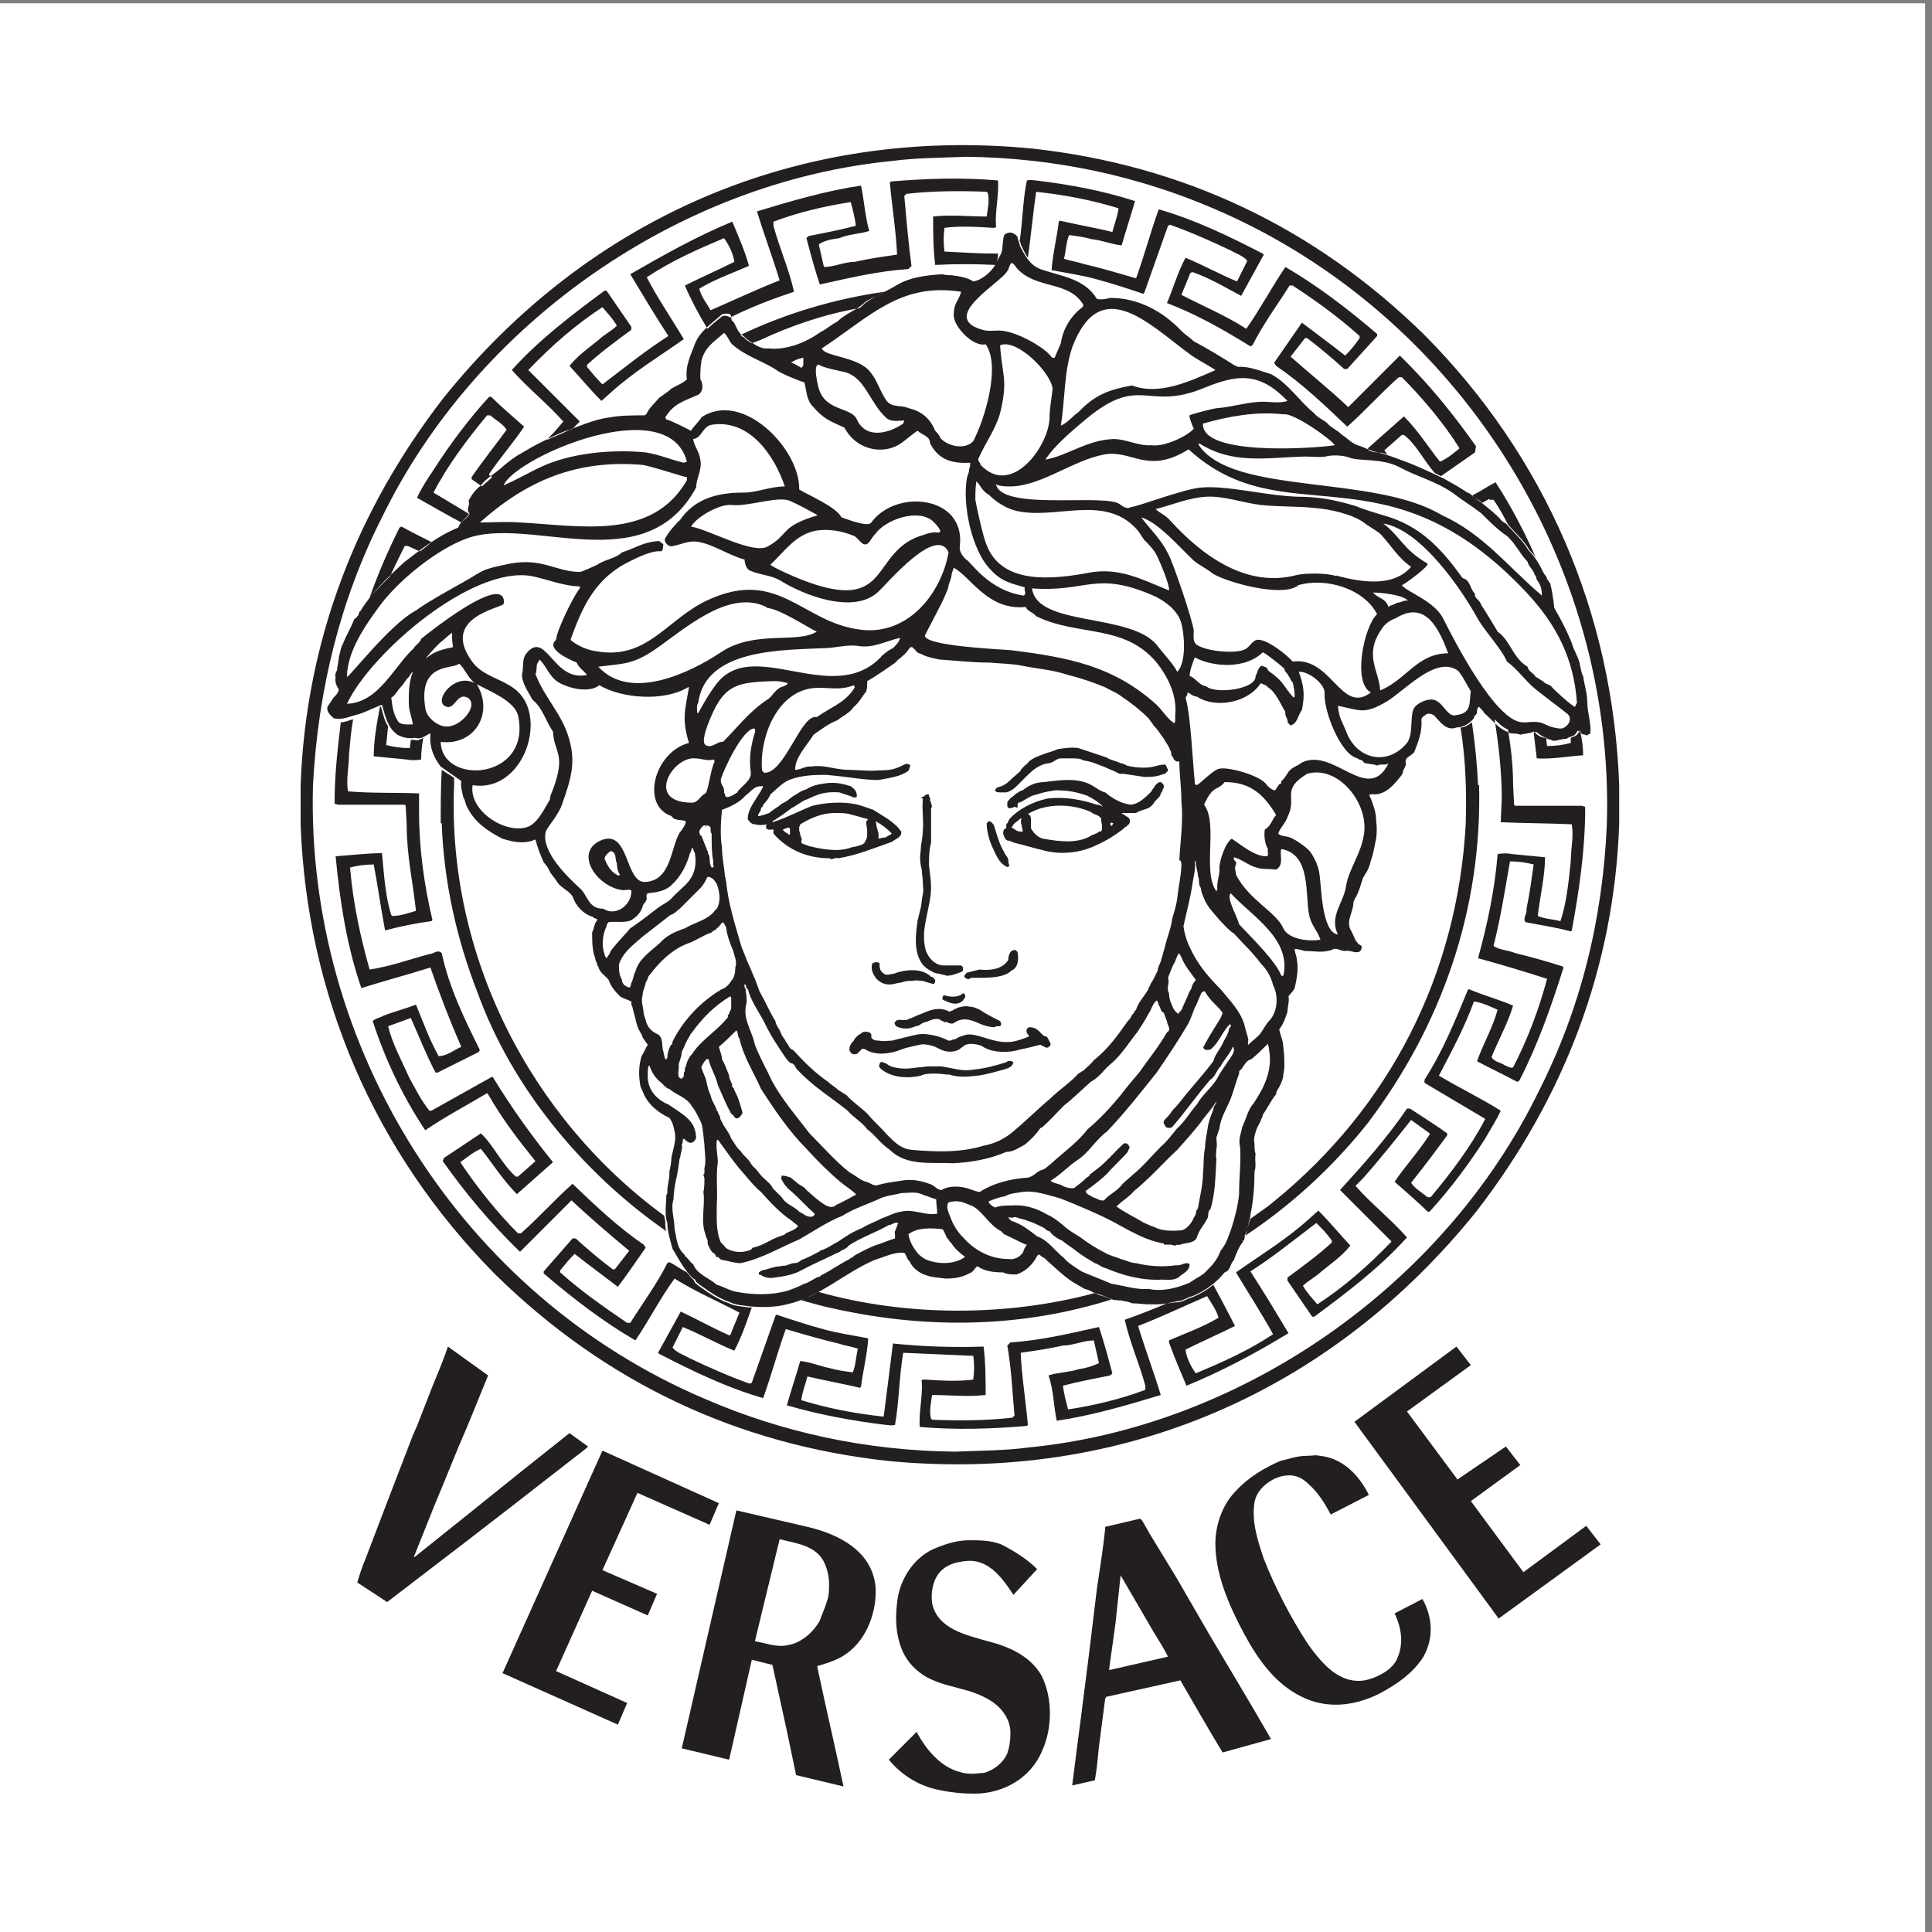<?xml version="1.0" encoding="utf-8"?>
<!-- Generator: Adobe Illustrator 18.0.0, SVG Export Plug-In . SVG Version: 6.00 Build 0)  -->
<!DOCTYPE svg PUBLIC "-//W3C//DTD SVG 1.1//EN" "http://www.w3.org/Graphics/SVG/1.1/DTD/svg11.dtd">
<svg version="1.1"
	 id="svg2" xmlns:dc="http://purl.org/dc/elements/1.1/" xmlns:cc="http://creativecommons.org/ns#" xmlns:rdf="http://www.w3.org/1999/02/22-rdf-syntax-ns#" xmlns:svg="http://www.w3.org/2000/svg"
	 xmlns="http://www.w3.org/2000/svg" xmlns:xlink="http://www.w3.org/1999/xlink" x="0px" y="0px" viewBox="116.4 116.9 25 25"
	 enable-background="new 116.4 116.9 25 25" xml:space="preserve">
<rect x="116.4" y="116.9" width="25" height="25" fill="#808080" stroke="none"/>
<g id="g10" transform="matrix(1.333,0,0,-1.333,0,258.667)">
	<g id="g12" transform="scale(0.1)">
		<path id="path14" fill="#FFFFFF" d="M872.6,875.7h187.5v187.5H872.6V875.7z"/>
		<path id="path16" fill="#231F20" d="M902.4,983.5c0,0.8,0,1.5,0,2.3c0,0.5,0,1,0,1.5c0.5,14,5.4,26.6,13.8,37.5
			c14.1,17.6,34.5,26.5,57.2,24.3c14.6-1.6,27.4-7.6,38.1-18.1c11.8-11.9,18.3-27.1,18.9-43.7c0-0.7,0-1.5,0-2.3c0-0.5,0-1,0-1.5
			c-0.5-14-5.4-26.6-13.8-37.5c-14.1-17.6-34.5-26.5-57.2-24.3c-14.6,1.6-27.4,7.6-38.1,18.1C909.5,951.7,903,967,902.4,983.5z
			 M1029.2,983.5c0.8,25.3-14.3,49.5-38,59.7c-7.4,3.2-15.5,5-24.2,5.1c-2.3-0.1-4.9-0.1-7.1-0.4c-20.7-2-40.4-15.7-49.6-34.6
			c-4-7.9-6.2-16.6-6.7-26c-0.7-25.3,14.3-49.5,38.1-59.6c7.4-3.2,15.5-5,24.2-5.1c2.3,0.1,4.9,0.1,7.1,0.4
			c20.7,2,40.4,15.7,49.6,34.6C1026.6,965.5,1028.8,974.1,1029.2,983.5L1029.2,983.5z M1016.4,1019.6l-3.3-2.3l-0.6,0.3
			c-1,1.1-1.8,2.8-3,3.7h-0.2l-1.7-1.5l0.3-0.4c-0.3,0.1-0.6,0.2-1,0.2c-0.3,0-0.6,0.1-0.8,0.2l-0.1,0.2l3.5,3.1
			c1.4-1.4,2.3-2.9,3.5-4.4c0.7,0.3,1.3,0.8,1.9,1.3c-1.5,2.4-3.6,4.9-5.6,6.9l-0.3,0c-1.8-1.6-3.3-3.3-5-4.8
			c-2.2,2.1-4.4,4.2-6.9,5.9l-0.2,0.3c0.9,1.3,1.8,2.6,2.7,3.9c1.3-1,2.8-2.1,4.2-3.2c0.5,0.5,1,1.1,1.4,1.7v0.2
			c-2,1.8-4.2,3.4-6.5,4.9h-0.3c-1.2-1.9-2.6-3.8-3.6-5.8l-0.2-0.1c-2.6,1.6-5.2,3.1-8.1,4.2c0.6,1.4,1,2.9,1.8,4.4
			c1.7-0.7,3.3-1.6,5-2.3l1,2c-0.4,0.5-1.1,0.7-1.6,1c-1.9,0.9-3.9,1.8-5.9,2.5l-0.2-0.1l-2.3-6.5l-0.1-0.1c-1.5,0.5-3,1-4.5,1.4
			c-1.4,0.4-2.9,0.6-4.4,0.9c0.1,1.5,0.5,3.1,0.7,4.7l0.1,0.1c1.7-0.4,3.5-0.7,5.1-1.1c0.2,0.8,0.5,1.5,0.6,2.3
			c-2.6,0.8-5.2,1.3-8,1.6c-0.3-2.1-0.5-4.2-0.8-6.4c-0.3,0.4-0.5,0.9-0.7,1.3c0,0.1,0,0.2-0.1,0.3c0.3,2,0.3,4,0.7,5.9
			c0.4,0.1,0.6,0,0.9,0c3.3-0.4,6.5-1,9.6-2c-0.4-1.4-0.9-2.9-1.3-4.3c-1,0.1-1.9,0.5-2.9,0.6c-0.7,0.2-1.4,0.3-2.2,0.4
			c-0.3-0.7-0.3-1.6-0.5-2.3c0.6-0.2,1.3-0.3,1.9-0.5c1.7-0.4,3.4-0.9,5.1-1.4c0.8,2.2,1.4,4.5,2.2,6.7c3.5-1,6.8-2.6,10.1-4.3
			l0.1-0.1c-0.7-1.3-1.5-2.7-2.2-4c-1.5,0.8-3,1.7-4.7,2.3c-0.3,0-0.3-0.3-0.4-0.5l-0.7-1.7c2.1-1.1,4.3-2,6.3-3.3
			c1.4,2,2.5,4.1,3.8,6c3.1-1.8,6.1-4.1,8.9-6.5l0-0.2l-2.9-3.2h-0.3c-1.1,1-2.4,2.1-3.6,3l-0.2,0l-1.4-1.8c1.8-1.6,3.8-3.2,5.6-4.9
			l5,5c2.8-2.7,5.2-5.7,7.4-8.8L1016.4,1019.6z M1017.8,1015.1l-0.7-0.4c-0.3,0.3-0.7,0.5-1,0.7c0.8,0.4,1.5,0.9,2.3,1.3
			c1.5-2.3,2.8-4.8,3.9-7.3c-0.2,0.3-0.4,0.5-0.6,0.7c-0.5,0.9-1.4,1.7-2.1,2.5c-0.4,0.8-0.9,1.7-1.4,2.4H1017.8z M915.3,1015.7
			l3.5-2.1c-0.2-0.3-0.5-0.5-0.8-0.8c-1.5,0.8-2.9,1.6-4.3,2.4c0.4,0.9,1,1.8,1.6,2.7c1.6,2.5,3.4,4.9,5.4,7.1h0.2
			c1-1,2.2-2,3.2-2.9c-1-1.5-2.4-3.1-3.4-4.6l0-0.1l0.3-0.2c-0.3-0.3-0.7-0.6-1-0.9c-0.3,0.2-0.7,0.5-1,0.7v0.2
			c1.1,1.6,2.3,3.1,3.4,4.6c-0.4,0.6-1,0.9-1.6,1.4h-0.3C918.6,1020.9,916.7,1018.4,915.3,1015.7L915.3,1015.7z M914.3,991.9
			c-0.1-0.7-0.2-1.3-0.2-2.1c-0.4-0.1-1-0.1-1.5,0l-3.1,0.3c0,1.6,0.3,3.2,0.6,4.8l0.1,0c0.2-0.6,0.3-1.3,0.7-1.9
			c-0.1-0.6-0.1-1.2-0.2-1.8c0.7-0.2,1.5-0.3,2.3-0.3l0.1,0.8h0.3C913.7,991.6,914,991.7,914.3,991.9L914.3,991.9z M914,1010
			c-0.3,0.1-0.5,0.2-0.7,0.3c-0.3,0.1-0.5,0.3-0.8,0.2c-0.5-1-1-2-1.4-2.9c-0.7-0.7-1.4-1.4-2-2.1c0.8,2.3,1.8,4.6,2.9,6.8l0.2,0.1
			c0.9-0.5,1.9-1,2.9-1.5C914.8,1010.6,914.4,1010.3,914,1010L914,1010z M969.8,1037.8c-1.9,0.1-3.9,0.1-5.8,0
			c-0.2,1.6-0.2,3.2-0.2,4.7c1.8,0.2,3.4,0,5.2,0c0.1,0.8,0.3,1.6,0.1,2.3l-0.1,0.1c-2.5,0.1-5.2,0.1-7.8-0.2l-0.2-0.2
			c0.2-2.2,0.4-4.6,0.7-6.8l-0.3-0.3c-3-0.2-5.9-0.9-8.6-1.5c-0.5,1.5-0.9,3-1.3,4.5l0.2,0.2c1.5,0.3,3.1,0.6,4.6,1
			c-0.1,0.8-0.3,1.6-0.5,2.3c-2.6-0.4-5.1-1-7.5-1.9v-0.4c0.6-2.2,1.5-4.2,2-6.4c-2.1-0.7-4.2-1.5-6.2-2.5c-0.3,0.2-0.6,0.2-0.8,0.1
			c-0.5-0.4-1-0.8-1.4-1.2c-0.8,1.3-1.6,2.8-2.2,4.2c1.6,0.8,3.2,1.5,4.8,2.3c-0.1,0.8-0.5,1.6-1,2.3c-2.6-1.1-5.1-2.2-7.5-3.8
			c1.1-2.1,2.4-4,3.6-6c-2.4-1.7-4.9-3.2-7.1-5.2l-0.9-0.8c-1,1-2,2.2-3.1,3.4c0.8,1,1.8,1.7,2.8,2.5c0.5,0.5,1.3,0.9,1.8,1.4
			c-0.4,0.7-0.9,1.2-1.4,1.8c-2.6-1.7-4.9-3.7-7.2-6.1c1.5-1.5,3.5-3.5,5-5l-0.7-0.7c-0.3-0.1-0.5-0.2-0.7-0.3
			c-0.6-0.3-1.2-0.5-1.8-0.8c0.3,0.4,0.7,0.7,1,1.1l0.6,0.7c-1.6,1.8-3.3,3.1-5,5c2.7,3,5.9,5.4,9,7.7h0.2l2.4-3.5v-0.3
			c-1.5-1.1-3-2.2-4.3-3.4v-0.2c0.5-0.6,0.9-1.1,1.5-1.7c2.1,1.6,4.2,3.3,6.4,4.7c-1.3,2-2.5,4-3.7,6c3.3,1.9,6.5,3.7,9.9,5.1
			c0.6-1.4,1.2-2.8,1.6-4.2l0-0.1c-1.6-0.7-3.3-1.3-4.8-2.2c0.2-0.8,0.7-1.4,1.1-2.1c2.3,1,4.4,2,6.7,2.9c-0.7,2.3-1.5,4.4-2.2,6.7
			c3.3,1,6.7,2,10.1,2.5c0.3-1.4,0.4-3,0.8-4.4c-0.9-0.3-2-0.3-2.9-0.7c-0.7-0.1-1.4-0.2-2-0.6l0.5-2.2c1,0,2,0.5,3,0.5
			c1.3,0.3,2.7,0.5,4.1,0.7c-0.1,2.3-0.5,4.7-0.7,7l0.1,0.1c3.5,0.3,7,0.4,10.4,0.1c0.1-1.4-0.3-3-0.2-4.4c0.1-0.2-0.2-0.2-0.3-0.2
			c-1.5,0.1-3.3,0.2-4.7,0c-0.1-0.7-0.1-1.6,0-2.3c1.8-0.1,3.5-0.2,5.2-0.2l0-0.1C970.1,1038.4,970,1038.1,969.8,1037.8
			L969.8,1037.8z M1023.3,991.9l0.1-0.8c0.8,0,1.6,0.1,2.3,0.3l0,0.5c0.2,0.1,0.4,0.1,0.6,0.3c0.1,0.1,0.2,0.3,0.3,0.4
			c0.2-0.9,0.3-1.6,0.3-2.4c-1.5-0.1-3.1-0.4-4.5-0.3c-0.1,0.8-0.2,1.7-0.3,2.5c0.1,0,0.2,0,0.2,0.1
			C1022.6,992.3,1022.9,992,1023.3,991.9L1023.3,991.9z M1019,986c0,2.6-0.3,5.2-0.7,7.7c0.4-0.4,0.8-0.8,1.3-1
			c0.3-1.8,0.5-3.5,0.5-5.4l0.1-1.9l0.1-0.1l6.5,0c0.1-0.1,0.3,0,0.3-0.2c0-4.1-0.6-8.1-1.3-11.9l-0.1-0.1c-1.4,0.4-2.9,0.6-4.4,0.9
			c-0.3,0.4,0.2,0.8,0.1,1.3c0.3,1.4,0.5,2.9,0.7,4.3c-0.8,0.2-1.5,0.3-2.3,0.3c-0.5-2.8-0.9-5.5-1.6-8.2c0.5-0.4,1.4-0.4,2.1-0.7
			c1.6-0.4,3.1-0.8,4.6-1.3l0.1-0.1c-1.2-3.8-2.5-7.5-4.3-11l-0.2-0.1c-1.3,0.7-2.6,1.3-3.9,2c0.6,1.7,1.5,3.2,2,5
			c-0.7,0.3-1.5,0.7-2.3,0.8c-0.9-2.5-2.2-4.9-3.4-7.2c2-1.2,4.1-2.2,6-3.4c-0.4-0.9-1-1.8-1.5-2.7c-1.6-2.5-3.4-4.9-5.4-7.1h-0.2
			c-1,1-2.2,2-3.2,2.9c1,1.5,2.4,3,3.4,4.6l0,0.1l-1.8,1.3c-1.5-1.9-3.1-3.9-4.7-5.7l-0.7-0.7c1.6-1.8,3.3-3.1,5-5
			c-2.7-3-5.9-5.4-9-7.7h-0.2l-2.4,3.5v0.3c1.5,1.1,3,2.2,4.3,3.4v0.2c-0.5,0.7-0.9,1.1-1.5,1.7c-2.1-1.6-4.2-3.3-6.4-4.7
			c1.3-2,2.5-4,3.7-6c-3.3-2-6.5-3.7-9.9-5.1c-0.6,1.4-1.2,2.8-1.7,4.2l0,0.2c1.6,0.7,3.3,1.3,4.8,2.2c-0.2,0.8-0.7,1.4-1.1,2.1
			c-2.3-1-4.4-2-6.7-2.9c0.7-2.3,1.5-4.4,2.2-6.7c-3.3-1-6.7-2-10.1-2.5c-0.3,1.4-0.3,3-0.8,4.4c0.9,0.3,2,0.3,2.9,0.6
			c0.7,0.1,1.4,0.3,2,0.6l-0.5,2.2c-1,0-2-0.5-3-0.5c-1.3-0.3-2.7-0.5-4.1-0.7c0.1-2.3,0.5-4.7,0.7-7l-0.1-0.1
			c-3.4-0.3-7-0.4-10.4-0.1c-0.1,1.4,0.3,3,0.2,4.4c-0.1,0.2,0.2,0.2,0.3,0.2c1.5-0.1,3.3-0.2,4.7,0c0.1,0.7,0.1,1.6,0,2.3
			c-2.3,0.1-4.6,0.2-6.8,0.3c-0.4-2.3-0.4-4.8-0.8-7c-0.4-0.1-0.6,0-0.9,0c-3.3,0.4-6.5,1-9.6,1.9c0.4,1.4,0.9,2.9,1.3,4.3
			c1-0.1,1.9-0.5,2.9-0.7c0.7-0.2,1.4-0.3,2.2-0.4c0.3,0.7,0.3,1.5,0.5,2.3c-0.6,0.2-1.3,0.3-1.9,0.5c-1.7,0.4-3.4,0.9-5.1,1.4
			c-0.8-2.2-1.4-4.5-2.2-6.7c-3.5,1-6.8,2.6-10.1,4.3l-0.1,0.1c0.7,1.3,1.5,2.7,2.2,4c1.5-0.7,3.1-1.6,4.7-2.3
			c0.2,0,0.2,0.3,0.3,0.5l0.7,1.7c-2.1,1.1-4.2,2-6.3,3.3c-1.4-1.9-2.5-4.1-3.8-6c-3.1,1.8-6.1,4.1-8.9,6.5l0,0.2l2.8,3.2h0.3
			c1.1-1,2.4-2.1,3.6-3l0.2,0l1.4,1.8c-1.8,1.5-3.8,3.2-5.6,4.9l-5-5c-2.8,2.7-5.3,5.7-7.5,8.8l0.1,0.3l3.6,2.4
			c1.2-1.1,2.1-3.1,3.4-4.2h0.2l1.7,1.5c-1.7,2.1-3.3,4.2-4.6,6.5l-0.1,0.1c-2-1.2-4.1-2.3-6-3.6c-2.2,3.3-3.9,6.9-5.1,10.6
			c0.3,0.3,0.7,0.3,1,0.5c1,0.4,2.2,0.7,3.2,1.1c0.7-1.7,1.3-3.4,2.2-5c0.8,0,1.5,0.6,2.2,0.9c-1.1,2.5-2.1,5.1-3,7.7
			c-2.2-0.7-4.5-1.3-6.7-2c-1.4,4-2.1,8.5-2.5,12.8c1.5,0.1,3.1,0.3,4.5,0.3c0.2-2,0.3-4.1,0.9-6l0.1-0.1c0.8,0,1.6,0.3,2.3,0.5
			c-0.3,2.8-0.9,5.4-0.9,8.3l-0.1,1.9l-0.1,0.1l-6.5,0c-0.1,0.1-0.3,0-0.3,0.2c0,2.7,0.3,5.3,0.6,7.8c0.4,0,0.8,0.2,1.2,0.3
			c-0.2-1.1-0.3-2.3-0.4-3.4c0-1.2-0.3-2.4-0.1-3.6c2.3-0.2,4.6-0.1,6.9-0.2l0-1.8c0-3.6,0.5-7.1,1.3-10.5l-0.1-0.1
			c-1.5-0.2-3-0.5-4.5-0.9c-0.4,2.1-0.7,4.3-1.1,6.4c-0.8,0-1.6-0.1-2.3-0.3c0.3-3.5,1-6.7,1.9-9.9c2,0.3,3.9,1,5.8,1.5
			c0.4,0,0.8,0.5,1.2,0.1c0.7-3.3,2.2-6.4,3.7-9.4l-0.1-0.2l-4-2l-0.2,0c-0.9,1.7-1.6,3.5-2.4,5.3l-2.2-0.8c0.4-1.7,1.3-3.3,2-4.9
			c0.6-1.1,1.2-2.3,2-3.3h0.2l5.9,3.3l0.1-0.1c1.7-2.8,3.7-5.6,5.8-8.2l-3.5-3.1c-1.4,1.4-2.3,2.9-3.5,4.4c-0.7-0.3-1.3-0.8-2-1.3
			c1.6-2.4,3.6-4.9,5.6-6.9l0.3,0c1.8,1.6,3.3,3.3,5,4.8c2.2-2.1,4.4-4.2,6.9-5.9l0.2-0.3c-0.9-1.3-1.8-2.6-2.7-3.8
			c-1.3,1-2.8,2.1-4.2,3.2c-0.5-0.5-1-1.1-1.4-1.6V940c2-1.8,4.3-3.4,6.5-4.9h0.3c1.2,1.9,2.6,3.8,3.6,5.8l0.2,0.1
			c0.6-0.3,1.1-0.7,1.7-1c0.2-0.2,0.3-0.4,0.5-0.6c0.2-0.1,0.2-0.3,0.3-0.4c0-0.1,0.2-0.1,0.2-0.2c1-0.7,1.9-1.4,3.1-1.8
			c0.6-0.3,1.3-0.3,1.9-0.4l0.3,0c-0.5-1.4-1-2.9-1.7-4.2c-1.7,0.7-3.3,1.6-5,2.3l-1-2c0.4-0.5,1.1-0.7,1.6-1
			c1.9-0.9,3.9-1.8,5.9-2.5l0.2,0.1l2.3,6.5l0.1,0.1c1.5-0.5,3-1,4.5-1.4c1.4-0.4,2.9-0.6,4.4-0.9c-0.1-1.6-0.5-3.1-0.7-4.7
			l-0.1-0.1c-1.7,0.4-3.4,0.7-5.1,1.1c-0.2-0.8-0.5-1.5-0.6-2.3c2.6-0.8,5.2-1.3,8-1.6c0.3,2.3,0.6,4.7,0.9,7.1
			c2.8-0.3,5.9-0.4,8.8-0.3c0.2-1.6,0.2-3.2,0.2-4.7c-1.8-0.2-3.4,0-5.2,0c-0.1-0.7-0.3-1.6-0.1-2.3l0.1-0.1
			c2.5-0.1,5.2-0.1,7.8,0.2l0.2,0.2c-0.2,2.2-0.3,4.6-0.7,6.8l0.3,0.3c3,0.2,5.9,0.9,8.6,1.5c0.5-1.5,0.9-3,1.3-4.5l-0.2-0.2
			c-1.5-0.3-3.1-0.6-4.6-1c0.1-0.8,0.3-1.5,0.5-2.3c2.6,0.4,5.1,1,7.5,1.9v0.4c-0.6,2.2-1.5,4.2-2,6.4c1.4,0.5,2.7,1,4.1,1.6
			c0.3,0,0.6,0.1,1,0.1c0.5,0,1,0.4,1.5,0.5c0.7,0.3,1.4,0.7,2,1.2c0.7-1.3,1.4-2.6,2.1-4c-1.6-0.8-3.2-1.5-4.8-2.3
			c0.1-0.8,0.5-1.6,1-2.3c2.6,1.1,5.1,2.2,7.5,3.8c-1.1,2-2.4,4-3.6,6c2.4,1.7,4.9,3.2,7.1,5.2l0.9,0.8c1-1,2-2.2,3.1-3.4
			c-0.8-1-1.8-1.7-2.8-2.5c-0.5-0.5-1.3-0.9-1.8-1.4c0.4-0.7,0.9-1.2,1.4-1.8c2.6,1.7,4.9,3.7,7.2,6.1c-1.5,1.5-3.5,3.5-5,5
			c2.2,2.4,4.6,5.1,6.5,7.9h0.3c1.2-0.8,2.5-1.6,3.6-2.4v-0.2c-1.1-1.5-2.3-3.1-3.5-4.6c0.4-0.6,1-0.9,1.6-1.4h0.3
			c2,2.4,3.9,4.9,5.3,7.6l-5.9,3.5v0.3c1.8,2.8,3,5.8,4.2,8.7l0.1,0.1c1.4-0.6,2.9-1,4.3-1.6c-0.5-1.7-1.4-3.3-2.1-5
			c0.3-0.5,0.9-0.5,1.3-0.8c0.3-0.1,0.5-0.3,0.8-0.2c1.4,2.7,2.5,5.6,3.3,8.6c-2.2,0.7-4.5,1.4-6.7,2c0.9,3.3,1.6,6.5,1.9,10.1
			c0.4,0.1,1,0.1,1.5,0l3.1-0.3c0-1.9-0.5-3.8-0.7-5.7c0.7-0.3,1.4-0.3,2.2-0.5c0.6,1.8,0.8,3.9,1,5.8c0,1.2,0.3,2.4,0.1,3.6
			c-2.3,0.1-4.6,0.1-6.9,0.2L1019,986z M952.7,938.1c8.5-2.4,18.3-2.4,26.8-0.1c0.1,0,0.2-0.1,0.3-0.1c0.5-0.1,0.9-0.4,1.4-0.5
			c-8.5-2.7-17.7-3-27.1-0.9c-1,0.2-2,0.5-3.1,0.8C951.7,937.6,952.2,937.9,952.7,938.1L952.7,938.1z M917.3,987.3
			c-0.7-16.5,7.4-32.3,20.4-41.8c0-0.2,0.1-0.4,0.1-0.6c0-0.3,0-0.6,0.1-0.9c-8.2,5.7-15,14-18.3,23.1c-2,5.1-3.3,10.7-3.5,16.5H916
			c0,1.7,0,3.5,0.1,5.2c0.4-0.3,0.8-0.5,1.2-0.8L917.3,987.3z M1015.5,983.5c0.1,3.2,0,6.3-0.5,9.4c0.4,0,0.7,0.2,1.1,0.5
			c0.3-2,0.5-4,0.6-6.1h0.1c0.3-12.2-3.7-23.4-10.8-32.8c-3.5-4.4-7.6-8.1-12-11c0.1,0.2,0.2,0.4,0.3,0.6c0,0.4,0.2,0.7,0.3,1.1
			c0.8,0.6,1.6,1.1,2.3,1.7C1008.2,956.1,1014.7,969,1015.5,983.5L1015.5,983.5z M956.6,1033.6c-3.4-0.6-6.6-1.7-9.6-3.1
			c-0.3-0.1-0.5-0.2-0.8-0.3c-0.2,0.1-0.3,0.2-0.5,0.3c-0.1,0.1-0.2,0.2-0.3,0.3c-0.1,0-0.2,0.1-0.3,0.2c4.4,2.1,9.1,3.5,14,4.2
			c-0.7-0.3-1.3-0.7-1.9-1.1C957,1033.9,956.8,1033.7,956.6,1033.6L956.6,1033.6z M985.9,987.6c-0.3,0-0.4-0.2-0.6-0.4
			c0-0.1-0.1-0.2-0.2-0.3l-0.1-0.2c-0.6-0.6-1.2-1.2-2-1.3c-0.9,0.1-1.8,0.6-2.5,1.2c-0.1,0-0.3,0.1-0.5,0.2
			c-0.2,0.1-0.3,0.2-0.5,0.3c-1.4,1-3.3,0.7-4.9,0.5c-0.8,0-1.5-0.3-2.1-0.8c-0.2,0-0.4-0.2-0.6-0.3c-0.2-0.1-0.3-0.3-0.5-0.4
			c-0.1,0-0.1-0.1-0.2-0.2c-0.1-0.1-0.2-0.2-0.2-0.3l0-0.1c0,0,0-0.1,0-0.2c0-0.2,0.2-0.3,0.4-0.2l0.1,0l0.2,0.1l0.3-0.1l0,0.4
			c0,0,0,0,0.1,0.1c0.1,0,0.2,0.1,0.3,0.1c0.5,0.3,0.9,0.6,1.5,0.7c0.5,0.2,1.1,0.3,1.8,0.4c1.3,0,2.1-0.2,3-0.5
			c0.6-0.3,1.1-0.6,1.4-0.9l0.2-0.2l-0.2,0.1c-0.2,0.1-0.3,0.1-0.4,0.1c-1.5,0.5-3.1,0.8-4.8,0.6c-1.4-0.3-2.8-1-3.7-2
			c0,0,0,0-0.1-0.2c0-0.1-0.1-0.2-0.2-0.3c0-0.1,0-0.3,0-0.4c0,0-0.1,0-0.2-0.1c-0.1-0.1-0.1-0.3-0.1-0.4c0-0.1,0.1-0.2,0.1-0.3
			c0.1-0.3,0.3-0.4,0.5-0.4c0.1,0,0.1,0,0.2-0.1c0.1,0,0.1,0,0.3-0.1c0.9-0.2,1.8-0.5,2.7-0.7c1.7-0.5,3.7-0.3,5.3,0.5
			c0.9,0.4,1.7,0.9,2.5,1.5l0.2,0.2l0.2,0.1c0,0.1,0.1,0.1,0.2,0.2l0.1,0.2c0,0.2,0,0.3-0.1,0.4l-0.1,0.1l-0.2,0.1l-0.1,0.1
			l-0.2,0.1l-0.1,0.1c0.5,0,1.2,0,1.4,0c0.3,0.2,0.7,0.3,1,0.4c0.3,0.1,0.6,0.3,0.8,0.7c0,0,0.1,0.1,0.1,0.1l0.1,0.1
			c0.1,0.1,0.1,0.1,0.2,0.2c0.1,0.1,0.2,0.3,0.2,0.4c0.1,0.1,0.2,0.3,0.2,0.4C986.3,987.2,986.2,987.4,985.9,987.6L985.9,987.6z
			 M972.3,982.8c-0.1,0-0.3,0-0.4,0.1c-0.2,0.1-0.3,0.2-0.5,0.3l0.1,0.1c0.1,0.3,0.4,0.4,0.7,0.7l0.2,0.1c-0.1-0.2-0.1-0.5,0-0.7
			c0-0.2,0.1-0.4,0.1-0.6L972.3,982.8z M980,982.8c-0.1,0-0.1,0-0.2-0.1l-0.2-0.1c-0.1,0-0.1-0.1-0.2-0.1l-0.1,0
			c-1.3-0.9-3.1-0.7-4.8-0.4c-0.5,0.1-0.9,0.5-1.2,1c0,0.1,0,0.2,0,0.3c0,0.1,0,0.3,0,0.4c0,0.3,0,0.6-0.3,0.7
			c1.8,1.1,4.3,1,6.1,0.2c0.1-0.1,0.2-0.1,0.3-0.2c0.1,0,0.2-0.1,0.3-0.1c0.2-0.1,0.3-0.2,0.4-0.3c0-0.3,0.1-0.6,0.1-0.8
			C980.2,983,980.2,982.8,980,982.8L980,982.8z M981.2,983.4c-0.1-0.1-0.2,0-0.2,0.1c0,0.3,0.2,0.1,0.3,0.1
			C981.3,983.6,981.2,983.5,981.2,983.4L981.2,983.4z M986.3,989.3c-0.4,0-0.7-0.1-1.1-0.2c-0.4-0.1-0.7-0.1-1.1-0.1
			c-0.5,0-1.1,0.1-1.5,0.2c-0.2,0.1-0.3,0.2-0.5,0.2c-0.2,0.1-0.3,0.1-0.5,0.2c-0.3,0.1-0.7,0.2-1,0.4c-0.9,0.3-1.8,0.6-2.7,0.9
			c-0.7,0.1-1.3,0-2-0.1c-0.4-0.2-0.9-0.3-1.4-0.5c-0.5-0.2-0.9-0.3-1.4-0.7c-0.1-0.2-0.3-0.3-0.4-0.4l-0.1-0.1c0,0-0.1-0.1-0.1-0.1
			c-0.1-0.1-0.2-0.2-0.2-0.3c-0.3-0.3-0.7-0.6-1-0.9c-0.3-0.3-0.7-0.6-1.2-0.7c-0.1,0-0.2-0.1-0.3-0.3c0.1-0.2,0.3-0.2,0.5-0.2h0.3
			c0.1,0,0.2,0,0.3,0c0.4,0.1,0.7,0.3,1,0.6c0.3,0.3,0.6,0.6,0.8,0.8c0.6,0.6,1.2,1.2,2.1,1.4c0.3,0,0.5,0.1,0.7,0.2l0.3,0.2
			c0.1,0,0.2,0.1,0.3,0.1c0.2,0,0.4,0,0.6,0c0.2,0,0.4,0,0.6,0c0.4,0,0.8,0,1.1-0.2c0.8-0.1,1.4-0.4,2.2-0.7
			c0.2-0.1,0.4-0.2,0.7-0.3c0.2-0.1,0.4-0.2,0.6-0.3l0.1,0h0.1c0,0,0.1,0,0.2,0c0.7-0.1,1.3-0.2,2-0.3c0.6,0,1.2,0,1.9,0.3
			c0.1,0,0.2,0,0.2,0.1l0.1,0.1l0.1,0.1c0,0,0,0.1,0,0.1C986.4,989.2,986.4,989.3,986.3,989.3L986.3,989.3z M960,968
			c0.3,0.1,0.6,0.1,0.9,0.2c0.3,0.1,0.6,0.1,0.9,0.1c0.3,0.1,0.7,0,1,0c0.3-0.1,0.6-0.2,1-0.3c0.2,0,0.2,0.3,0.2,0.4
			c-0.1,0.1-0.2,0.3-0.4,0.3c-0.9,0.9-2.6,0.7-3.6,0.3c-0.2,0-0.4-0.1-0.6-0.1c-0.2,0-0.3,0-0.5,0.2c-0.3,0.2-0.3,0.6-0.3,0.9
			c-0.2,0.2-0.5,0.1-0.7,0c-0.2-0.6,0.1-1.1,0.4-1.5C958.9,967.9,959.5,967.9,960,968z M970.9,960.4c-1-0.3-2-0.6-3.1-0.7
			c-0.5-0.1-1-0.1-1.6,0c-0.5,0.1-1,0.2-1.6,0.3c-0.4,0-0.8,0-1.2,0c-0.4,0-0.7-0.1-1.1-0.1c-0.7-0.1-1.4-0.2-2.2,0
			c-0.2,0-0.4,0.1-0.6,0.2c-0.1,0.1-0.2,0.1-0.3,0.2c-0.1,0-0.2,0.1-0.3,0.1c-0.2,0.1-0.3-0.1-0.3-0.2c-0.1-0.1,0-0.3,0-0.3
			c0,0,0.1-0.1,0.1-0.1c0,0,0.1-0.1,0.1-0.1c1-0.8,2.6-0.9,3.8-0.6c0.4,0.2,0.9,0.2,1.4,0.2c0.5,0,1-0.1,1.4-0.1
			c0.9-0.3,1.8-0.2,2.7-0.1c0.9,0.1,1.8,0.4,2.6,0.6c0.2,0.1,0.4,0.1,0.5,0.2c0.2,0.1,0.3,0.2,0.4,0.5
			C971.6,960.4,971.2,960.7,970.9,960.4L970.9,960.4z M974.4,963.1c-0.1,0.1-0.2,0.2-0.3,0.3c-0.2,0.2-0.5,0.4-0.9,0.4l-0.1,0
			c-0.4-0.2-0.2-0.6-0.1-0.7l0.1-0.1c0,0,0-0.1,0-0.1c-0.5-0.2-1-0.4-1.6-0.5c-0.7-0.1-1.4,0-2.1,0.2c-0.3,0.1-0.7,0.2-1,0.3
			c-0.4,0.1-0.7,0.2-1.1,0.2c-0.4,0-0.8-0.2-1.1-0.3c-0.1-0.1-0.3-0.2-0.5-0.2c-0.1-0.1-0.3-0.1-0.4-0.1c-0.4,0.2-0.9,0.4-1.4,0.5
			c-0.5,0.1-1,0.2-1.6,0.1c-0.5-0.1-0.9-0.2-1.3-0.3c-0.4-0.1-0.8-0.2-1.2-0.3c-0.4,0-0.8-0.1-1.2,0c-0.3,0-0.6,0-0.8,0.3
			c0,0,0,0.1,0,0.2c0,0.1,0,0.2-0.2,0.3c-0.3,0.1-0.6,0.1-0.8-0.1c-0.1-0.1-0.2-0.1-0.3-0.2l-0.1-0.1l-0.1-0.1l-0.1-0.1
			c0-0.1-0.1-0.1-0.1-0.2c-0.1-0.1-0.1-0.1-0.2-0.2c-0.1-0.2-0.3-0.4-0.2-0.8c0.1-0.2,0.3-0.4,0.6-0.3l0.1,0
			c0.1,0.1,0.2,0.2,0.3,0.3c0.1,0.1,0.1,0.1,0.2,0.2c0.1,0,0.3,0,0.4-0.1c0.9-0.5,1.8-0.4,2.7-0.2c0.4,0.1,0.8,0.3,1.2,0.4
			c0.4,0.1,0.8,0.2,1.3,0.3c0.4,0.1,0.8,0,1.2-0.1c0.4-0.1,0.8-0.4,1.2-0.5c0.4-0.1,0.7-0.1,1.1,0c0.2,0.1,0.3,0.1,0.4,0.2
			c0.1,0.1,0.3,0.2,0.4,0.3c0.4,0.3,1.1,0.2,1.7,0c0.8-0.6,2.1-0.7,3.2-0.5c0.4,0.1,0.8,0.2,1.3,0.3c0.4,0.1,0.8,0.2,1.2,0.3
			l0.4-0.2c0.3-0.2,0.5,0,0.6,0.2l0,0.1c-0.1,0.2-0.2,0.5-0.4,0.7C974.6,962.9,974.5,963,974.4,963.1L974.4,963.1z M963.7,969.2
			c0.2-0.1,0.4-0.2,0.7-0.2c0.2-0.1,0.5-0.1,0.7-0.2c0.5,0,1,0.2,1.5,0.4l0.1,0.1c0,0,0,0.1,0,0.2c0,0.1,0,0.2-0.2,0.3
			c-0.3,0-0.6,0-0.9,0c-0.3,0-0.6,0-0.9,0c-0.8,0.1-1.3,0.7-1.6,1.4c-0.3,1.1-0.2,2,0,3c0.1,0.5,0.2,1,0.3,1.5
			c0.1,0.5,0.2,1,0.2,1.6c0,0.7-0.1,1.4-0.2,2.2c0,0.7,0,1.5,0.2,2.2c0,0.6,0,1.1,0,1.7c0,0.5,0,1.1,0,1.6c0.1,0.2,0.1,0.4,0,0.5
			c0,0.1,0,0.2-0.1,0.3c0,0.1,0,0.1,0,0.2l0,0.1c-0.1,0.1-0.1,0.1-0.1,0.2l0,0.1h-0.1c-0.1,0-0.2,0-0.3-0.1l-0.1-0.1l-0.3-0.1
			l0.2-0.1l0-0.1c-0.1-1.1,0.1-2.1,0-3c0-0.7-0.2-1.3-0.2-1.9c-0.1-0.6-0.1-1.2,0.1-1.9c0-0.4,0.1-0.8,0.1-1.2c0-0.4,0.1-0.8,0-1.2
			c-0.1-0.4-0.1-0.8-0.2-1.3c-0.1-0.4-0.2-0.8-0.3-1.2c-0.2-1.4-0.4-3,0.4-4.2C962.9,969.7,963.3,969.4,963.7,969.2L963.7,969.2z
			 M988.9,1030.5l0.2-0.2c1.3-1,2.7-1.7,4.2-2.4C991.9,1028.8,990.4,1029.7,988.9,1030.5L988.9,1030.5z M970.9,979.4
			c0.1-0.1,0.3,0,0.3,0.1c-0.1,0.2-0.1,0.4-0.1,0.6c-0.1,0.3-0.3,0.4-0.4,0.7c-0.5,0.8-0.7,1.7-1,2.6c-0.1,0.2-0.3,0.4-0.5,0.4
			c-0.1-0.1-0.1-0.1-0.2-0.2c0-0.7,0.2-1.5,0.5-2.2C969.8,980.8,970.1,979.8,970.9,979.4L970.9,979.4z M967.1,968.5
			c0,0,0.1-0.1,0.2,0c0.1,0.1,0.3,0.1,0.5,0.1c0.2,0,0.4,0,0.6,0c0.5,0,1,0,1.6,0.1c0.5,0.1,1,0.2,1.4,0.6c0.7,0.3,0.7,1.1,0.6,1.8
			l-0.2,0.2c-0.4,0-0.5-0.2-0.6-0.4c0-0.1-0.1-0.2-0.1-0.4c0-0.1,0-0.2-0.1-0.3c-0.6-0.8-1.7-0.9-2.7-0.8l-1.2-0.3
			c0,0-0.1,0-0.1-0.1l-0.1-0.1c-0.1-0.1-0.1-0.2,0-0.3L967.1,968.5z M964.9,966.9c-0.2,0-0.2-0.3-0.2-0.4c0.6-0.3,1.4-0.7,2-0.1
			c0.1,0.2,0.3,0.3,0.2,0.5c0,0.1-0.1,0.2-0.2,0.2C966.3,966.7,965.5,966.7,964.9,966.9z M968.8,965.2c-0.2,0.1-0.4,0.3-0.7,0.4
			c-0.2,0.1-0.5,0.2-0.8,0.2c-0.4,0.1-0.7,0-1.1-0.1c-0.1-0.1-0.3-0.1-0.4-0.2c-0.1-0.1-0.3-0.1-0.4-0.2c-0.7,0.4-1.4,0.3-2,0.1
			c-0.3-0.1-0.7-0.3-1-0.4c-0.3-0.1-0.6-0.3-1-0.4c-0.1-0.1-0.2-0.1-0.3-0.1c-0.1,0-0.2,0-0.3,0c-0.2,0-0.5,0.1-0.7-0.2
			c-0.1-0.1,0-0.2,0-0.2c0,0,0-0.1,0.1-0.2c0.6-0.3,1.3-0.3,1.9,0c0.2,0,0.4,0.1,0.5,0.2c0.2,0.1,0.3,0.2,0.5,0.2
			c0.3,0.1,0.6,0.3,1,0.3l0.1,0c0.1,0,0.2,0,0.3-0.1l0.2-0.1c0.1,0,0.1-0.1,0.2-0.1c0,0,0.1,0,0.2,0c0.1,0,0.1,0,0.2-0.1
			c0.1,0,0.3-0.1,0.5,0c0.7,0.5,1.3,0.4,1.9,0.2c0.3-0.1,0.7-0.3,1-0.4c0.3-0.1,0.7-0.2,1.1-0.2l0.1,0.1l0.1,0c0,0,0.1,0,0.2,0
			c0.1,0,0.1,0,0.2,0.1c0,0.2,0,0.4-0.3,0.5C969.7,964.7,969.3,964.9,968.8,965.2z M1027.3,995.4c0,0.8-0.3,1.7-0.4,2.5
			c-0.2,0.3-0.2,0.7-0.3,1c-0.1,0.8-0.6,1.4-0.8,2.2c-0.5,1.2-1,2.2-1.7,3.4c-0.1,0.9-0.2,1.6-0.4,2.4c-0.1,0.1-0.2,0.3-0.3,0.4
			c0,0.1-0.1,0.3-0.2,0.4c-0.1,0.1-0.1,0.2-0.2,0.3c-0.3,0.7-0.8,1.5-1.4,2.1c-0.6,1-1.5,1.8-2.2,2.6c-0.2,0.1-0.5,0.3-0.6,0.5
			c-0.9,0.9-1.9,1.6-2.9,2.4c-0.3,0.1-0.5,0.3-0.7,0.4c-0.6,0.4-1.2,0.7-1.9,1.1c-1.3,0.6-2.5,1.2-3.9,1.7c-0.8,0.3-1.6,0.6-2.4,0.8
			c-0.7,0.1-1.3,0.5-2,0.7c-0.6,0.2-1,0.7-1.5,1c-0.5,0.5-1.1,0.7-1.5,1.2c-0.4,0.3-0.9,0.5-1.2,0.9c-1.4,1.1-2.5,2.9-4.2,3.8
			c-1,0.3-2.2,0.8-3.2,0.7c-1.5,0.7-2.9,1.4-4.2,2.4c-0.4,0.4-0.9,0.7-1.3,1.1c-1.8,1.9-4.2,3.2-6.9,3.2c-0.4-0.1-0.9-0.2-1.3-0.1
			c-1.2,2-3.5,2.2-5.5,2.9c-1,0.4-1.5,1.3-2,2.3c0,0.3-0.2,0.5-0.2,0.8c-0.1,0.2-0.3,0.3-0.5,0.4c-0.3,0.1-0.6,0-0.8-0.2
			c-0.2-0.6-0.1-1.3-0.3-1.8c-0.2-0.4-0.5-0.9-0.7-1.3c-0.5-0.7-1.3-1.3-2-1.4c-0.6,0.4-1.4,0.5-2.1,0.6c-0.3,0-0.6,0-0.9,0.1
			c-1.6-0.1-3.2-0.3-4.5-1.1c-1-0.6-2-1-3-1.6c-0.8-0.8-1.9-1.1-2.7-1.9c-0.6-0.3-1-0.7-1.6-1c-1.4-1-3.3-1.8-5.1-1.6
			c-0.8-0.1-1.5,0.5-2.1,0.9c-0.1,0.1-0.2,0.2-0.3,0.3c-0.6,0.3-0.7,1-1,1.4c-0.3,0.1-0.1,0.5-0.3,0.7c-0.2,0.1-0.5,0.1-0.8,0
			c-1-0.9-2.1-1.6-2.6-2.8c-0.4-1.1-1-2.2-0.8-3.5c-0.4-0.4-1-0.6-1.5-0.9c-0.3-0.3-0.8-0.6-1.2-0.9c-0.4-0.5-0.9-0.9-1.2-1.5
			c0-0.1-0.1-0.1-0.2-0.2c-1.1,0-2.3,0-3.4-0.2c-1.6-0.2-3-0.9-4.5-1.4c-1.4-0.6-2.8-1.3-4.1-2.1c-0.6-0.3-1.2-0.8-1.7-1.2
			c-0.7-0.7-1.6-1.1-2.2-1.9c-0.5-0.4-0.9-0.9-1.2-1.5c0.2-0.4-0.3-0.9,0.1-1.2c-0.3-0.5-0.9-0.8-1.1-1.4c-2-0.8-3.6-2.1-5.3-3.4
			c-1.6-1.5-3.1-2.9-4.2-4.7c-0.2-0.1-0.1-0.4-0.3-0.5c0-0.1-0.2-0.2-0.3-0.3c-0.3-0.8-0.8-1.6-1.1-2.4c-0.2-0.3-0.2-0.6-0.3-0.9
			c0-0.1-0.1-0.3-0.1-0.5l-0.1-0.7c-0.1-0.2,0-0.4-0.1-0.5c-0.1-0.2-0.2-0.5-0.1-0.6c-0.1-0.5,0.1-0.9,0.3-1.2
			c0-0.3-0.3-0.6-0.5-0.8c-0.2-0.3-0.4-0.6-0.6-0.9c-0.1-0.5,0.3-0.8,0.6-1.1c0.7-0.2,1.4,0.1,2.1,0.3c0.9,0.2,1.7,0.7,2.6,1
			c0.3-1,0.5-2.2,1.5-2.9c0.5-0.3,1.1-0.4,1.7-0.3c0.6-0.2,1,0.2,1.4,0.4c0.1,0,0.1,0,0.1-0.1c-0.1-1.2,0.3-2.2,1-3.1
			c0.7-0.5,1.3-0.9,2-1.4c-0.1-0.6,0.1-1.1,0.2-1.6c0.2-0.3,0.2-0.7,0.4-1c0.7-1.4,2-2.3,3.4-3c1-0.3,1.8-0.5,2.9-0.2
			c0.1,0.1,0.2,0.1,0.3,0.1c0.2-0.8,0.5-1.5,0.8-2.2c0.2-0.2,0.4-0.5,0.5-0.7c0.2-0.5,0.6-0.8,0.8-1.2c0.4-0.6,1.1-0.8,1.5-1.4
			c0.3-0.9,1-1.7,2-2c0.1-0.2,0.4-0.1,0.4-0.3c-0.3-0.3-0.3-0.8-0.5-1.2c0-0.8,0-1.8,0.3-2.5c0-0.3,0.2-0.4,0.2-0.7
			c0,0,0.1-0.1,0.1-0.1c0.1-0.6,0.7-0.9,1-1.3c0.2-0.6,0.6-1.1,1.1-1.6c0.3-0.2,0.7-0.3,1.1-0.5c0-0.2,0-0.4,0.1-0.5
			c0.1-0.5,0.3-1.1,0.4-1.6c0.1-0.4,0.3-0.8,0.5-1.1c0.1-0.4,0.4-0.7,0.6-1c-0.2-0.3-0.4-0.8-0.6-1.1c-0.3-1-0.3-1.9-0.1-3
			c0.1-0.1,0.1-0.3,0.2-0.4c0.4-1.2,1.5-2.1,2.6-2.6c0.3-0.4,0.4-0.8,0.5-1.3c0.2-0.8-0.1-1.6-0.3-2.5c0-0.4-0.1-1-0.2-1.4
			c0-0.1,0-0.2,0-0.2c0-0.6-0.2-1.1-0.2-1.7c0-0.2,0-0.3-0.1-0.4c0-0.9-0.2-1.9,0.1-2.7c0-0.9,0.3-1.7,0.5-2.5c0.6-1,1.1-2,2-2.9
			c0.2,0,0.2-0.2,0.3-0.3c0-0.1,0.2-0.1,0.2-0.2c1-0.7,1.9-1.4,3.1-1.8c0.6-0.3,1.3-0.3,1.9-0.4c1.1-0.1,2.5-0.1,3.6,0.2
			c3.2,0.7,5.5,3,8.5,4.3c1,0.3,1.9,0.8,2.9,0.7c0.2-0.2,0.3-0.7,0.5-0.8c0.3-0.7,1-1.2,1.7-1.4c0.5-0.2,1.2-0.2,1.8-0.3
			c0.8,0,1.6,0.1,2.3,0.5c0.4,0.1,0.5,0.5,0.8,0.7c0.7-0.5,1.6-0.6,2.5-0.6c0.4-0.2,0.8-0.2,1.3-0.2c0.9,0.3,1.6,1,2,1.8
			c0.2,0.3,0.3,0,0.5-0.1c0.1-0.1,0.3-0.1,0.4-0.3c0.8-0.7,1.6-1.5,2.5-2.1l1.2-0.7c0.5-0.1,0.9-0.4,1.4-0.6
			c0.6-0.1,1.1-0.5,1.8-0.5c0.1,0,0.1-0.1,0.2,0c0.4-0.1,0.8-0.1,1.2-0.3c0.6,0,1.1-0.1,1.7-0.1c0.3,0,0.5,0,0.8,0
			c0.7,0,1.3,0.2,1.9,0.3c0.5,0,1,0.4,1.5,0.5c1.2,0.5,2.3,1.3,3.1,2.3c0.6,0.2,0.5,0.8,0.9,1.2c0.2,0.6,0.5,1.3,0.9,1.8
			c-0.1,0.1,0,0.1,0.1,0.1c0,0.4,0.2,0.6,0.3,1c0,0.5,0.3,1,0.3,1.5c0.3,1.3,0.4,3,0.4,4.2c0.2,0.6,0,1,0.1,1.7
			c-0.1,0.3-0.1,0.6-0.1,1c-0.1,0.4,0,0.8,0.1,1.1c0.1,0.4,0.3,0.7,0.5,1.1c0,0.2,0.2,0.3,0.2,0.6c0.5,0.7,0.8,1.4,1.3,2
			c0,0.3,0.2,0.5,0.3,0.7c0.2,0.4,0.4,0.8,0.4,1.3c0.1,0.1,0,0.4,0.1,0.5c0,0.6,0,1.4-0.1,2c0,0.7-0.3,1.2-0.4,1.8
			c0.4,0.5,0.6,1.1,0.8,1.7c0,0.5,0.2,1,0.1,1.5c0.2,0.3,0.4,0.4,0.6,0.8c0.2,0.9,0.4,1.9,0.2,2.8c0,0.3-0.2,0.6-0.2,1
			c0.3,0,0.6-0.1,1-0.2c0.9,0,1.7-0.2,2.6,0.1c0.4,0.3,0.8-0.1,1.3-0.1c0.5,0.1,0.8-0.2,1.3-0.1c0.3,0.1,0.3,0.4,0.3,0.6
			c-0.7,0.3-0.7,1-1.1,1.6c-0.4,0.9,0.3,1.7,0.3,2.6c0,0.1,0.1,0.2,0.1,0.3c0.4,0.6,0.6,1.4,0.8,2c0,0.1,0.2,0.3,0.2,0.4
			c0.3,0.4,0.5,0.9,0.6,1.4c0.2,0.5,0.3,1.1,0.4,1.6c0.2,0.8,0.2,1.5,0.1,2.4c0,0.7-0.3,1.4-0.5,2c-0.1,0.1-0.1,0.3-0.2,0.4
			c0.1-0.1,0.3,0.1,0.5,0c1.2,0,2,1,2.7,1.9c0,0.1,0.1,0.1,0.1,0.2c0,0.3,0.3,0.6,0.3,0.9c-0.2,0.6,0.5,0.7,0.8,1.1
			c0.4,1,0.8,2,0.7,3.2c0.1,0.3,0.3,0.3,0.5,0.5c0.1,0,0.2,0.1,0.3,0c0.1,0.1,0.3-0.1,0.4-0.1c0.6-0.6,1.2-1.6,2.2-1.2
			c0.7,0,1.3,0.4,1.7,0.9c0,0.3,0.3,0.3,0.3,0.6c0,0.2,0,0.4,0.2,0.5c0.2-0.2,0.4-0.4,0.5-0.6c0.7-0.6,1.4-1.5,2.2-1.8
			c0.3-0.3,0.9-0.1,1.3-0.3c0.4,0.1,0.9,0.1,1.3,0.3c0.3-0.3,0.7-0.6,1.1-0.6c0.2-0.1,0.6-0.2,0.8-0.3c0.4,0,0.8,0.2,1.3,0.2
			c0.2,0.2,0.6,0.2,0.8,0.4c0.1,0.1,0.2,0.3,0.3,0.4c0.2-0.2,0.4-0.4,0.7-0.4c0.2-0.2,0.3,0.1,0.5,0.1
			C1027.7,993.4,1027.3,994.3,1027.3,995.4L1027.3,995.4z M1004.2,1019.1c1-0.4,3.2,0,5-1c1.7-0.9,3.4-1.3,5-2.4
			c0.9-0.7,1.9-1.3,2.8-2c0.7-0.7,1.7-1.7,2.5-2.2c0.8-0.7,1.3-1.8,2-2.5c0.1-0.5,0.6-0.8,0.7-1.3c0.2-0.1,0.1-0.4,0.3-0.6
			c0.3-0.4,0.4-0.9,0.4-1.4c-3.2,2.7-5.7,6-9.7,7.8c-6.6,4-20.3,1.9-23.6,6.8v0.2c3.3-2.1,6.5-1.4,10.3-1.3c0.7,0,1.3-0.1,2,0
			C1002.6,1019.4,1003.7,1019.3,1004.2,1019.1L1004.2,1019.1z M1002.8,1020.3c-1.9-0.3-13-1.1-12.8,2.1c2.5,0.7,5.1,1.2,7.8,0.9
			C998.7,1023.5,1002.3,1021,1002.8,1020.3z M998.2,1024.6c-0.9-0.3-1.9,0-2.9-0.1c-1.3-0.1-2.6-0.5-3.9-0.6c-0.3,0-2.6-0.6-2.7-0.7
			c-0.1-0.1,0.3-1.1,0.4-1.3c-0.7-0.8-3-1.8-4.1-1.6c-1.3-0.1-2.4,0.6-3.7,0.6c-2.6-0.1-4.4-1.6-6.6-2c0.9,1.4,2.6,2.8,3.9,3.9
			c5.4,4.5,5.9,0.7,11.6,3.1C993.4,1027.2,995.5,1027.4,998.2,1024.6L998.2,1024.6z M1008.8,1005c-0.2-0.2-0.6-0.2-0.8-0.4
			c-0.3,0.9-1,0.8-1.5,1.4c0.7,0,2.9-0.2,3.4-0.8C1009.5,1005.3,1009.2,1005,1008.8,1005L1008.8,1005z M1013.8,1000.1
			c-3,0-4.1-2.6-6.6-3.6c-0.1,1.9-1.6,3.4,0.1,5.9c0.3,0.5,0.8,0.9,1.4,1.1C1011.6,1005.3,1012.9,1002.5,1013.8,1000.1
			L1013.8,1000.1z M1003.1,1007.6c0,0-0.2,0.1-0.2,0c-0.8,0.3-3,0.3-3.8,0.1c-4.9-1.3-9.2,1.9-12.3,5.3c-0.4,0.5-1,0.7-1.4,1.1
			c1.6,0.4,3.2,1.1,4.9,1.2c1.7,0.1,3.6-0.6,5.3-0.8c1.8-0.2,3.5-0.1,5.3-0.3c1.4-0.1,3.6-0.6,4.7-1.4c0.5-0.4,1.3-0.8,1.7-1.2
			c1-1.1,1.7-2.3,2.9-3.1C1008.5,1006.5,1005.4,1007,1003.1,1007.6L1003.1,1007.6z M989.1,1009.1c0.6-0.5,1.3-0.8,1.9-1.3
			c1.6-0.9,6.5-2.2,8.1-1.2c0-0.1,0.1,0,0.1,0.1c2.7,0.8,6.4-0.3,7.7-2.8c-1.3-1.2-2.4-6.7-0.6-7.6c-2.9-2.2-3.8,3.5-7.6,3
			c-0.5,0.6-2.6,2.3-3.5,2.1c-0.4-0.1-0.7-0.7-1.1-0.9c-0.9-0.5-4-0.2-4.8,0.5c-0.3,0.3-0.2,0.9-0.2,1.3c-0.1,1-2,6.6-2.5,7.5
			c-0.7,1.4-1.7,2.3-2.6,3.5C985.7,1012.8,987.8,1010.3,989.1,1009.1L989.1,1009.1z M990.3,996.9c-0.7,0.1-1,0.8-1.6,1
			c0,0.5,0.3,1.3,0.5,1.8c1.9-1,5-1.1,6.6,0.5c0.3-0.1,1.8-1.3,2.1-1.6c0-0.3,0.3-0.4,0.4-0.7c0.2-0.2,0.2-0.5,0.4-0.6
			c0.1-0.4,0.2-0.9,0.2-1.4l-0.1-0.1c-0.7,0.7-1,1.5-1.8,2.1c-0.3,0.3-0.7,0.4-0.8,0.8l-0.5,0.2c-0.4-0.2-0.4-0.7-0.6-1
			C995.2,996.6,991.2,996.1,990.3,996.9z M990.3,961.6c0.2,0,0.4,0,0.5,0.1c0.8,0.7,1.1,1.7,1.8,2.4c0.3-0.2-0.1-0.3-0.1-0.6
			c-0.1-0.5-0.4-0.8-0.6-1.3c-0.3-0.6-0.7-1-0.9-1.7c-0.9-1.2-1.9-2.3-2.8-3.4c-0.3-0.4-0.7-0.9-1.1-1.3c-0.1-0.1-0.2-0.3-0.3-0.4
			c-0.2-0.3-0.4-0.4-0.6-0.7c-0.1-0.2,0.1-0.4,0.2-0.6c0.2-0.1,0.4-0.1,0.6,0c1.3,1.5,2.4,3.1,3.7,4.6c0.5,0.3,0.6,0.9,1,1.3
			c0.3,0.6,0.9,1.2,1.2,1.9c0.1,0,0.1-0.3,0.1-0.4c-0.1-0.4-0.3-0.6-0.5-0.9c-0.4-0.6-0.9-1.3-1.2-1.9c-0.6-0.9-1.4-1.5-1.9-2.4
			c-0.7-0.8-1.2-1.7-1.9-2.3c-0.5-0.6-1-1.3-1.6-1.8c-0.9-0.9-1.8-2-2.7-2.7c-0.3-0.3-0.7-0.6-1-0.9c-0.5-0.7-1.3-1-1.8-1.6
			c-0.4-0.1-0.7,0.2-1.1,0.3c-0.2,0.2-0.6,0.2-0.7,0.6c0.7,0.5,1.5,1.1,2.1,1.7c0.6,0.7,1.4,1.4,2,2.1c0,0.2,0.3,0.4,0.1,0.6
			c-0.1,0.2-0.3,0.3-0.5,0.2c-0.8-0.7-1.6-1.7-2.5-2.4c-0.3-0.2-0.5-0.4-0.8-0.6c0-0.2-0.2-0.2-0.3-0.3c-0.4-0.4-0.8-0.7-1.2-1
			c-0.4-0.1-1,0.1-1.3,0.3c-0.3,0.1-0.8,0.2-1,0.4c1,0.6,1.7,1.4,2.6,2c1.1,0.7,1.8,2,2.9,2.8c1.8,1.9,3.2,3.7,4.8,5.7
			c1.1,1.6,2.1,3.1,3.1,4.8c0.1,0.2,0.2,0.5,0.3,0.7c0.1,0.3,0.2,0.5,0.3,0.8c0.2,0.3,0.3,0.7,0.5,1.1c0.1,0.2,0.1,0.4,0.4,0.5
			c0.2-0.1,0.2-0.3,0.4-0.5c0.4-0.6,1-1,1.4-1.6c-0.1-0.4-0.3-0.7-0.5-1c-0.5-0.8-1-1.6-1.4-2.4
			C990.1,961.8,990.1,961.6,990.3,961.6L990.3,961.6z M990,949.7c0-1.2-0.3-2.3-0.5-3.5c-0.1-0.1-0.2-0.3-0.2-0.5
			c0-0.1-0.1-0.2-0.2-0.4c-0.2-0.5-0.6-1-1.1-1.2c-0.9-0.1-2-0.1-2.7,0.3c-0.4,0.1-0.7,0.3-1,0.4c-0.8,0.5-1.9,1-2.7,1.6
			c0.6,0.6,1.2,0.9,1.7,1.5c1.5,1.2,2.8,2.7,4.2,4c0.9,1,1.8,2,2.6,3.1c0.4,0.5,0.9,1.1,1.2,1.6c0-0.3-0.3-0.4-0.3-0.8
			c-0.2-0.5-0.4-1-0.5-1.5c-0.1-0.7-0.3-1.5-0.3-2.2C990,951.2,990.1,950.4,990,949.7z M949.1,949c0.2-0.4,0.5-0.8,0.9-1.1
			c0.8-0.7,1.5-1.5,2.3-2.2c0-0.2-0.2-0.3-0.4-0.3c-0.4,0-0.7,0.3-1.1,0.5c-0.6,0.6-1.3,0.7-1.7,1.4c-0.3,0.3-0.6,0.6-0.9,0.9
			c0,0.2-0.1,0.1-0.1,0.2c-0.2,0.3-0.6,0.6-0.9,0.9c-0.3,0.3-0.5,0.7-0.9,1c0,0.1-0.2,0.2-0.2,0.3c-0.3,0.5-0.7,0.7-1,1.2
			c-0.4,0.3-0.6,0.8-0.9,1.2c-0.2,0.6-0.7,1.1-0.9,1.6c-0.1,0.2-0.2,0.3-0.2,0.6c-0.2,0.1-0.1,0.4-0.3,0.5c-0.1,0.5-0.5,0.9-0.6,1.5
			c-0.2,0.4-0.3,0.8-0.4,1.3c-0.1,0.5-0.4,1-0.5,1.4c0.1,0.3,0.3,0.6,0.5,0.8h0.2c0.2-0.9,0.7-1.6,0.9-2.5c0.4-0.9,0.8-1.9,1.3-2.8
			c0.3-0.1,0.3-0.6,0.7-0.4c0.2,0.1,0.3,0.3,0.4,0.5c-0.1,0.4-0.2,0.7-0.3,1c-0.1,0.4-0.3,0.8-0.5,1.2c0,0.2-0.3,0.3-0.2,0.5
			c-0.1,0.3-0.3,0.6-0.3,0.9c-0.2,0.5-0.4,1.1-0.7,1.6c0,0.4-0.2,0.8-0.3,1.2c0.6,0.5,1.2,1.1,1.7,1.6c0.2-0.2,0.1-0.6,0.3-0.8
			c0.4-1.8,1.4-3.3,2.1-4.9c1.3-2,2.7-4.1,4.5-5.9c1-1.1,2.1-2.2,3.3-3.2c0.5-0.4,1-0.7,1.4-1.1c0-0.1,0-0.1-0.1-0.1
			c-0.5-0.3-1.1-0.6-1.7-0.9c-0.1,0-0.1,0-0.1-0.1c-0.2,0.1-0.1-0.2-0.3-0.1c-0.2-0.1-0.5,0-0.7,0.1c-0.7,0.4-1.2,0.9-1.9,1.5
			c-0.2,0.3-0.5,0.4-0.8,0.6c-0.2,0.2-0.5,0.4-0.7,0.6c-0.3,0.1-0.6,0.2-0.9,0.2C949.1,949.3,949,949.2,949.1,949z M942.9,950.7
			c0,0.7-0.2,1.3-0.1,2.1l0.1,0.1c0.8-1.1,1.6-2.3,2.6-3.4c0.5-0.6,1-1.2,1.6-1.7c0.9-1,1.8-2,3-2.8c0.2-0.2,0.4-0.3,0.6-0.5
			c-0.3-0.4-0.8-0.5-1.2-0.7c-0.1-0.2-0.4-0.2-0.6-0.3c-0.9-0.3-1.6-0.9-2.6-1.1l-0.2-0.2c-0.7-0.3-1.6-0.3-2.3,0.1
			c-0.2,0.1-0.2,0.2-0.3,0.3c-0.1,0.1-0.2,0.2-0.3,0.3c-0.5,1.1-0.4,2.4-0.4,3.7C942.9,947.9,942.7,949.4,942.9,950.7z M939.1,960.2
			c0.1,0.4,0.3,0.8,0.3,1.2c0.3,0.6,0.4,1,0.8,1.6c0,0.1,0.1,0.2,0.2,0.3c1,1.4,2.2,2.6,3.7,3.5l0.1-0.1v-1c0-0.2-0.1-0.3-0.2-0.5
			v-0.1c-0.1-0.1-0.2-0.2-0.1-0.3c-1-1.3-2.6-2.2-3.5-3.6c-0.3-0.3-0.5-0.7-0.6-1.2c-0.2-0.2,0-0.5-0.2-0.6c0-0.1,0-0.3,0-0.4
			c-0.1,0-0.1-0.1-0.2-0.2C938.8,958.9,939.2,959.7,939.1,960.2z M955.7,949.7c-1.4,1.1-2.6,2.5-3.9,3.8c-1.3,1.7-2.6,3.2-3.6,5
			c-0.6,1.3-1.2,2.3-1.7,3.6c-0.1,0.5-0.3,1-0.5,1.5c-0.3,0.8-0.6,1.6-0.3,2.6c0,0.4,0,0.7-0.1,1.1c0.1,0.2-0.2,0.3-0.1,0.7l0.1-0.1
			l0,0c0.1-0.1,0-0.2,0.1-0.3c0.1-0.1,0.2-0.2,0.2-0.4c0.4-1.2,1.2-2.2,1.7-3.3c0.5-1,1.1-1.9,1.7-2.8c0.2-0.3,0.4-0.6,0.7-0.8
			c0.4,0,0.4-0.5,0.7-0.7c1.5-1.6,3.2-2.6,4.8-3.9c0.6-0.7,1.4-1.1,1.9-1.8c0.8-0.6,1.3-1.4,2.2-2c1.6-1.6,4-1.2,6.2-1.3
			c1.8,0.1,3.5,0.4,5.1,1.1c0.7,0,1.2,0.4,1.8,0.7c0.6,0.5,1.1,1,1.5,1.6l0.2,0.1c0.7,0.6,1.4,1.4,2.1,2.1c0.9,0.7,1.7,1.5,2.6,2.3
			c0.8,0.4,1.3,1.2,1.9,1.7c1,0.8,1.8,2.1,2.6,3.1c0.4,0.6,0.8,1.2,1.1,1.8c0.3,0.4,0.4,1,0.8,1.3c0.2-0.1,0.1-0.4,0.3-0.6
			c0.1-0.2,0.1-0.5,0.4-0.6c0.1-0.3,0.2-0.6,0.3-0.8c0-0.4,0.5-0.8,0-1.1c-0.8-1.4-1.8-2.6-2.7-3.9c-0.6-0.7-1.2-1.4-1.8-2.2
			c-1-1.2-2-2.3-3.2-3.3c-1-1.3-2.3-2.2-3.5-3.3c-0.4-0.3-0.6-0.6-1.1-0.7c-0.4-0.2-0.7-0.6-1.2-0.7c-1.6-0.1-3.3-0.5-4.7-1.4
			c-0.5,0.1-0.9,0.3-1.3,0.4c-0.8,0.2-1.7,0.2-2.4-0.2c-0.3,0-0.6,0.3-0.9,0.5c-1,0.4-2,0.6-3,0.4c-0.7-0.1-1.5-0.2-2.2-0.4
			c-0.4-0.2-0.8,0.2-1.2,0.3C956.8,948.9,956.3,949.4,955.7,949.7L955.7,949.7z M988.9,967.6C988.8,967.6,988.9,967.5,988.9,967.6
			c-0.2-0.3-0.3-0.5-0.4-0.8c-0.2-0.4-0.3-0.7-0.5-1.1c0-0.2-0.3-0.4-0.4-0.6c-0.3,0.2-0.5,0.5-0.6,0.8c-0.2,0.4-0.3,0.8-0.3,1.2
			c-0.3,0.5,0.1,1-0.1,1.5c0.2,0.5,0.4,1.1,0.7,1.6c0.1,0.3,0.2,0.6,0.4,0.8l0-0.1c0.1,0,0.1-0.2,0.2-0.3c0.3-0.8,0.9-1.5,1.4-2.2
			C989.1,968.1,988.9,967.9,988.9,967.6L988.9,967.6z M987.9,979.6c0-1-0.3-2.2-0.4-3.3c-0.1-0.7-0.3-1.3-0.5-2
			c-0.1-0.9-0.5-1.8-0.7-2.7l-0.4-1.4c-0.1-0.3-0.3-0.6-0.3-0.9c-0.2-0.4-0.4-0.9-0.7-1.3c0-0.2-0.2-0.3-0.2-0.5
			c-0.4-0.7-1-1.3-1.2-2c-0.1-0.1-0.2-0.2-0.2-0.3c-0.1-0.1-0.2-0.2-0.3-0.4c0-0.1-0.2-0.3-0.3-0.4c-1-1.4-1.9-2.7-3.3-3.8
			c-0.3-0.4-0.7-0.7-1-1c-0.2-0.1-0.3-0.2-0.5-0.3c-0.8-0.9-1.8-1.5-2.7-2.4c-1.2-1-2.4-2.2-3.6-3.2c-0.8-0.7-1.8-1.2-2.9-1.4
			c-2.3-0.7-4.7-0.6-7-0.4c-1.1,0.1-1.8,0.9-2.5,1.6c-0.4,0.5-1.1,1.1-1.6,1.7c-0.6,0.7-1.6,1.3-2.2,2c-0.3,0.2-0.5,0.3-0.8,0.5
			c-0.3,0.3-0.7,0.5-1,0.8c-1.3,0.9-2.3,1.9-3.4,3.1c-0.4,0.1-0.4,0.5-0.7,0.8c-0.1,0.3-0.4,0.5-0.5,0.9c-0.1,0.3-0.4,0.6-0.5,1
			c0,0.2-0.1,0.2-0.2,0.4c-0.4,0.7-0.8,1.6-1.2,2.3c-0.3,0.5-0.4,1.1-0.7,1.7c-0.2,0.5-0.4,1-0.6,1.4c-0.2,0.5-0.4,1-0.6,1.5
			c-0.6,2.1-1.3,4.2-1.5,6.4c-0.1,0.1,0,0.3-0.1,0.4c-0.1,1.1-0.3,1.9-0.3,2.9c-0.2,1.1-0.1,2.6,0,3.6c0.8,0.3,1.7,0.7,2.3,1.4
			c0.3,0.2,0.6,0.6,1,0.8c0.2,0.1,0.5,0.1,0.7,0.1c-0.1-0.3-0.3-0.6-0.5-0.9c-0.4-0.7-1-1.4-1-2.3c0.2-0.3,0.4-0.5,0.7-0.5
			c0.4-0.1,0.7-0.1,1.2,0c-0.2-0.1-0.1-0.2-0.1-0.4c0.2-0.2,0.5-0.1,0.7-0.1c0-0.1,0-0.3,0-0.4c1.4-1.6,3.3-2.4,5.5-2.4
			c0.1-0.2,0.3,0,0.5,0c0.1,0.1,0.2,0,0.3,0c1.8,0.3,3.5,1,5.2,1.6c0.4,0.3,1,0.5,0.9,1c-0.7,1-1.8,1.5-2.7,2.1
			c-0.6,0.2-1.3,0.5-2,0.6c-1.2,0.2-2.7,0.1-3.9-0.2c-1.3-0.5-2.4-1.1-3.6-1.5c-0.1,0-0.2-0.1-0.3-0.1c0,0.1,0.1,0.2,0.2,0.2
			c0.9,0.6,0.9,0.6,1.7,1.2c0.1,0,1.2,0.8,1.4,0.8c1.1,0.5,1.7,0.8,3.2,0.7c0.5-0.2,1-0.3,1.4-0.5c0.1,0,0.2,0,0.3,0.1
			c0,0.5-0.2,0.7-0.6,1c-0.7,0.2-1.3,0.4-2.3,0.3c-0.7-0.1-1.4-0.2-2-0.6c-0.4-0.1-0.7-0.3-1-0.5c-0.6-0.3-0.7-0.6-1.4-0.9
			c-0.3-0.3-0.9-0.6-1.2-0.9c-0.3-0.1-0.8-0.3-1.1-0.3c0,0.3,0.3,0.4,0.3,0.8c0.1,0.1,0.2,0.1,0.2,0.3c0.3,0.3,0.6,0.7,0.7,1
			c0.6,0.5,1,1,1.8,1.4c1.3,0.5,2.6,0.5,3.6,0.5c2.3-0.2,3.6-0.5,5.1-0.5c1,0.2,2.1,0.3,2.9,0.9c0.1,0.1,0.1,0.4,0.2,0.5
			c-0.2,0.2-0.4,0.2-0.6,0.1c-1.3-0.7-1.8-0.5-3-0.6c-1.1,0-2,0.1-2.8,0.1c-1.2,0.1-2.1,0.5-3.3,0.3c-0.4,0.1-1.2-0.4-1.5-0.3
			c0,1.2,1.1,2.3,1.8,3.4c0.7,0.5,1.5,1.1,2.3,1.4c0.5,0.4,1.2,0.7,1.6,1.3c0.5,0.4,0.8,1,1.2,1.5c0.1,0.3,0.1,0.6,0.1,0.9l0,0.1
			c0.9,0.5,1.7,1.1,2.6,1.7c0.1,0.1,0.3,0.2,0.3,0.3c0.4,0.3,0.9,0.7,1.2,1.2c0.3,0.3,0.4-0.1,0.6-0.2c0.1-0.3,0.5-0.3,0.8-0.5
			c0.5-0.2,1-0.3,1.5-0.4c1.5-0.1,3.2-0.3,4.8-0.3h0.1c1-0.1,2.1-0.1,3.1-0.3c1.5-0.3,3-0.4,4.5-0.9c1.2-0.3,2.4-0.7,3.6-1.2
			c0.5-0.3,1.1-0.5,1.6-0.9c0.9-0.6,1.8-1.3,2.6-2.1c0.2-0.3,0.4-0.5,0.5-0.7c0.4-0.4,0.7-0.9,1-1.3c0.2-0.4,0.5-0.7,0.6-1.1
			c0.2-0.2,0-0.5,0.3-0.7c0-0.2,0.2-0.3,0.3-0.4l0.3,0c0-1.2,0.2-2.5,0.2-3.8c0.2-2-0.1-3.8-0.2-5.8
			C987.9,980,987.9,979.7,987.9,979.6L987.9,979.6z M943.2,987.9c0.3,1,2.1,4.8,3.2,4.9c0.2,0,0.1-0.3,0.1-0.4
			c-0.2-0.6-0.3-1.1-0.4-1.7c-0.1-0.7-0.1-1.4,0-2.2c0.1-0.8-1.2-1.5-1.3-1.9c-0.3-0.2-1.2-0.8-1.2-0.2l-0.1,0.2
			C943.6,987.2,943.1,987.3,943.2,987.9L943.2,987.9z M942,980.6c-0.1,0,0,0.2-0.1,0.3c-0.2,0.5-0.4,1-0.6,1.5
			c-0.2,0-0.1,0.2-0.2,0.3c0,0.3,0.2,0.4,0.3,0.6c0.1,0,0.1,0.1,0.2,0.1l0.1,0c0-0.1,0-0.1,0-0.2c0,0,0,0.1,0.1,0.1
			c-0.1,0,0,0.1,0,0.1c0,0,0,0,0,0c0,0,0,0,0,0c0,0,0.1,0,0.1,0c0-0.1,0.1,0,0.2-0.1c0.2-0.1,0-0.5,0.2-0.7c0-0.9,0-1.6,0.1-2.4
			c0.1-0.2,0-0.6,0.1-0.8c0-0.1-0.2-0.1-0.2-0.1C942,979.8,942.2,980.3,942,980.6L942,980.6z M941.7,986.5c-0.5-0.2-0.7-0.9-1.3-0.9
			c-4.6,0-1.9,4.5,0.3,4.3c0.6,0,1.2-0.3,1.8-0.1l0.1-0.2C942.2,988.9,942,986.8,941.7,986.5z M942.6,996.9
			c-0.6-0.8-1.1-1.7-1.6-2.6c0,0-0.1,0-0.1,0c0,0.3-0.1,0.7,0.1,1c0.7,5.3,8.3,5.1,12.2,5.3c1.1,0,2.3,0.4,3.4,0.2
			c1.5-0.2,2.6,0.5,4,0.8c-0.1-0.4-0.4-0.7-0.7-1l-0.2-0.1c-0.2-0.1-0.9-0.6-1-0.8C953.9,994.8,946.1,1002,942.6,996.9L942.6,996.9z
			 M956.2,996.8c-0.9-1.5-2.3-1.9-3.7-2.9c-1.5,0.4-3.1-5.5-5.1-5.4l-0.2,0.2c-0.3,3,1.3,7.5,4.8,8c1.4,0.2,2.6-0.3,4.1,0.3
			L956.2,996.8z M943.2,1000.2c-3-2-8.8-4.8-11.9-1.4c2.4,0.3,3.3,0.2,5.4,1.6c2.8,1.9,7.2,6,10.9,4.2l0.1-0.1
			c1.2-0.1,3.6-1.7,4.8-2.3C950.6,1001,946.5,1002.4,943.2,1000.2z M941.7,991.2c-0.4,0.3,0.1,1.6,0.2,1.9c1.5,4,2.7,4.2,6.6,4.3v0
			c0.4,0,0.8-0.1,1.2-0.2c-0.1-0.2-0.4-0.3-0.7-0.4c-0.6-0.3-0.8-0.9-1.3-1.2c-1.8-1.2-2.8-2.6-4.3-4.1
			C942.9,991.6,942.3,990.8,941.7,991.2L941.7,991.2z M949.2,983c0.2,0,0.5,0.3,0.7,0.1v-0.6c-0.1,0-0.2,0-0.2,0.1
			C949.5,982.7,949.3,982.8,949.2,983z M957.4,982.8c0-0.3,0-0.6-0.1-0.8c-0.1-0.1-0.1-0.2-0.1-0.2c-0.2-0.3-0.4-0.3-0.7-0.4
			c-0.3-0.1-0.6-0.1-0.8-0.2c-1.2-0.4-2.8-0.1-4,0.2c-0.2,0.1-0.3,0.1-0.5,0.2c-0.1,0-0.2,0.1-0.2,0.2c0,0.1,0.1,0.3,0,0.4
			c-0.1,0.2-0.1,0.4-0.2,0.7c0,0.1,0,0.2,0,0.3c0,0.1,0.1,0.2,0.1,0.3c1,0.6,2.1,1.1,3.4,1.1c0.6,0,1.1,0,1.7-0.2
			c0.5-0.1,1-0.3,1.5-0.4c-0.1-0.1-0.2-0.2-0.2-0.3C957.3,983.5,957.4,983.1,957.4,982.8z M958.3,983.3c0,0.1,0,0.3-0.1,0.5
			c0.6-0.3,1.1-0.7,1.6-1.2c0,0-0.1,0-0.1-0.1c0,0-0.1,0-0.2-0.1c0,0-0.1,0-0.2-0.1c-0.1-0.1-0.3-0.1-0.4-0.1
			c-0.1,0-0.3-0.1-0.4-0.1c0,0.2,0,0.3,0,0.5C958.4,982.9,958.4,983.1,958.3,983.3z M973.8,1003.7c4.1-2,8.5-0.7,11.7-4.5
			c1.1-1.4,2-3.2,1.8-5.1l0-0.3l0-0.3l-0.1-0.2c-0.7,0.5-1.1,1.2-1.7,1.8c-4.2,3.8-8.6,4.6-14.1,5.3c-1.2,0.1-8.3,0.4-8.4,1.4
			c0,0.1,1.8,3.4,2,4c0.1,0.3,0.3,0.6,0.3,0.9c0.1,0.4,0.3,0.7,0.3,1.1l0.2,0.6c1.6-0.8,3.3-4.2,7-3.8
			C972.9,1004.2,973.5,1004.1,973.8,1003.7L973.8,1003.7z M973.4,1006.4c5.4-0.4,6.2,1.8,12-0.8c1-0.5,2.2-1.4,2.5-2.6
			c0.3-1.1,0.5-3.8-0.4-4.7c-0.4,0.8-1.3,1.7-1.9,2.5C983.1,1004.1,973.9,1002.6,973.4,1006.4L973.4,1006.4z M984.3,1011.1
			c0.4-0.4,0.8-0.8,1.1-1.3c0.3-0.5,1.4-3.1,1.3-3.6c-2.7,1.1-4.9,2.3-7.9,1.7c-3.3-0.6-8.3-1.2-9.8,2.7c-0.4,0.9-1.1,4.3-1.1,4.4
			c0,0.6,0,1.2,0.1,1.8c0.4-0.4,0.6-1,1.2-1.3c0.7-0.7,1.5-1.2,2.4-1.5c3.9-1.1,8.8,1.7,12-1.9
			C983.8,1011.9,984,1011.5,984.3,1011.1L984.3,1011.1z M968.4,1018.4c0,0.2-0.3,0.4-0.2,0.6c0.7,1.6,1.6,2.7,2.1,4.4
			c0.8,3.3,0.2,3.6,0,6.6c1.6,0.7,4.9-2.6,5.1-4.2c-0.1-1-0.3-1.9-0.3-2.9C975,1020.2,971.4,1015.2,968.4,1018.4z M988.5,1029.3
			c0.9-0.7,1.8-1.1,2.7-1.7l-0.2-0.1c-2.3-1-5.3-2.4-7.9-1.4c-2.2-0.4-3.6-0.9-5.2-2.6c-0.6-0.4-1-1-1.7-1.3
			c0.4,2.5,0.3,5.2,1.1,7.6C980,1036.9,984.6,1032.2,988.5,1029.3z M971,1037.2c0.2,0.3,0.2,0.6,0.4,0.8c0.3-0.1,0.4-0.4,0.6-0.6
			c1.9-2,5-1.1,6.4-3.5c0,0-0.1-0.2-0.1-0.2c-1.1-0.8-1.9-2.1-2.1-3.5l-0.6-1.4c-0.3-0.1-0.4,0.2-0.5,0.3c-1,1-3.1,2.1-4.5,2.3
			c-0.7,0.1-1.4-0.1-2,0.1C964.3,1032.7,970.3,1036,971,1037.2L971,1037.2z M966.5,1035.2l0-0.1c-0.3-0.9-0.7-1-0.7-2.2
			c0-1.1,1.9-3.1,3.1-2.8c1.5-2.1-0.1-7.3-1.2-9.4c-0.8-0.9-2.5-0.5-3.2,0.3c-0.1,0.3-0.3,0.5-0.5,0.7c-0.5,1.2-1.3,1.9-2.6,2.2
			c-0.9,0.4-1.7-0.1-2.3,1c-0.5,0.8-0.8,1.8-1.4,2.5c-1.1,1.5-4.5,1.5-4.7,2.3C957.7,1032.8,960.6,1036.1,966.5,1035.2L966.5,1035.2
			z M952.5,1028c0.1,0.2,0.3,0.1,0.4,0c0.8-0.3,1.5-0.4,2.3-0.6c2-0.5,2.4-2.9,4-4.4c0.5-0.5,1.3-0.3,1.8-0.3l-0.1-0.3
			c-1.3-0.9-3.6-1.6-4.5,0.4c-0.6,1.3-3.3,0.7-3.8,3.4C952.5,1026.7,952.3,1027.6,952.5,1028z M951.2,1028.8l0-0.7
			c0-0.1-0.1-0.2-0.2-0.3c-0.1,0.1-0.3,0.2-0.5,0.3c-0.2,0.1-0.3,0.2-0.5,0.2C950.4,1028.6,950.8,1028.7,951.2,1028.8z M941,1025.2
			c0.5,0.3,0.5,1.1,0.2,1.5c0,0.6,0,1.1,0.1,1.7l0,0.1c0.4,1.4,1.2,1.8,2.2,2.7c0.4-0.3,0.5-0.9,0.9-1.2c1.3-1.1,2.8-1.5,4.2-2.4
			c0.3-0.3,2.3-1.1,2.7-1.2c0.2-0.7,0.2-1.6,0.7-2.2c1.2-1.4,1.7-1.5,3.2-2.2c1-2,3.6-2.8,5.5-1.5c0.3,0.2,1.5,1.2,1.6,1.2
			c0.4-0.4,1.2-0.5,1.2-1.2c0.8-1.6,2.1-2,3.9-1.9c0-0.2,0-0.4-0.1-0.6c0-0.3-0.1-0.5-0.2-0.8c-0.5-2.5,0.4-7.1,2.3-9
			c1-1.1,1.9-1.3,3.3-1.7c-0.1-0.3,0.2-0.6-0.1-0.8c-3.5,0.5-5.2,3.4-5.6,3.5c-0.4,0.4-0.7,0.8-0.6,1.4c0.5,4.8-6.2,5.5-8.6,2.2
			c-0.3-0.5-2.3,0.3-2.9,0.5c-0.5,1-3.1,2.1-4.1,2.7c0.1,3.9-5.5,9.7-9.5,7c-0.2-0.4-0.8-0.9-1-1.3c0,0-1.9,1-2.4,1.1l-0.1,0.2
			C938.6,1024.3,939.4,1024.5,941,1025.2L941,1025.2z M952.4,1012c1.2,0.2,2.5,0,3.7-0.5c0.5-0.2,0.9-1.3,1.5-0.6
			c0.2,0.3,0.4,0.6,0.6,0.8c1,1.4,4.2,2.5,5.6,1.2c0.2-0.2,0.7-0.7,0.7-1c0,0-0.1,0-0.1,0l0-0.1c-0.5,0.1-1,0-1.5-0.2
			c-5.4-1.5-2.9-7.9-12-4.3c-0.5,0.2-2.6,1.1-2.9,1.4C949.4,1010,950.4,1011.6,952.4,1012z M947.8,1010.5c-1.4-0.9-5.7,1.6-7.5,1.9
			c0.6,1,2.8,2.2,3.9,2.1c1.6-0.2,4.5,0.9,5.7,0.4c0.9-0.4,1.8-0.9,2.7-1.4C948.9,1012.4,949.9,1011.7,947.8,1010.5L947.8,1010.5z
			 M939.9,1018.7l-0.3-0.1c-1.3,0.3-2.4,0.8-3.7,1c-3.1,0.3-6.8,0-9.7-1.2c-1.4-0.6-2.7-1.4-4.1-2
			C923.2,1019.1,938.1,1025.6,939.9,1018.7z M935.5,1018.4c0.9-0.1,4.1-1.2,4.4-1.2l0-0.3c-3.4-5.9-10.4-4.4-16.2-4.1
			c-1.3,0.1-2.6,0-3.9,0C924.4,1016.9,929.2,1018.9,935.5,1018.4z M906.9,997.8c0,2.4,1.7,4.9,3.1,6.8c1.8,2.5,5.5,5.5,8.4,6.6
			c6.2,2.4,17.4-4.2,22.4,5c0,0.9,0.6,1.7,0.4,2.7c-0.1,0.8-0.6,1.3-0.7,2c0.9,0.1,0.9,1.3,1.9,1.4c3.6,0.5,6-3,7-6
			c-1.4,0-2.7-0.6-4-0.6c-2.4,0-4.7-0.5-6.2-2.7c-0.2-0.1-1.3-1.4-1.3-1.6c-0.4-0.3,0.1-1,0.6-0.9c1,0.2,1.6,0.6,2.6,0.4
			c1.5-0.3,2.9-1.3,4.4-1.7c0-0.4,0.2-1,0.6-1.1c0.9-0.4,1.9-0.4,2.8-0.9c2.4-1.5,7.1-3.3,9.5-1.2c0.9,0.8,5.7,6.6,6.9,3.9l-0.1-0.5
			c-0.9-3.9-4.1-7.6-8.5-7c-5.6,0.7-7.9,6-14.7,2.9c-4-1.8-5.9-5.9-10.9-5c-0.8,0.1-1.8,0.5-2.5,1.1c1.2,3.4,2.5,6.1,5.9,7.7
			c0.8,0.4,2.1,1,2.9,0.9c0.2,0.1,0.2,0.5,0.2,0.7l-0.4,0.3c-1.6-0.1-2.3-0.7-3.6-1.1c-0.6-0.6-1.7-0.7-2.4-1.2
			c-0.2-0.1-1.5-0.7-1.7-0.7c-2.3,0-3.6,1.4-6.8,0.8c-0.9-0.2-2.2-0.4-3-0.9c-2.1-1.3-4.2-2.3-6.2-3.7
			C911.1,1002.9,907.3,998,906.9,997.8z M913.3,993.2c-0.5,0-1.3-0.1-1.5,0.4c-0.4,0.6-0.5,1.4-0.6,2.2c0.4,0.2,0.6,0.7,0.9,1
			c0.2,0.2,0.4,0.5,0.6,0.8c0.3,0.2,0.3,0.5,0.6,0.7c-0.4-1-0.4-2-0.4-3C912.9,994.5,913.2,993.9,913.3,993.2z M914.5,994.8
			c-0.7,4.5,2.7,3.7,3.3,4.3c0.6-0.6,0.8-1.3,1.5-1.9c-2,1.1-4.2-1.9-2.7-2.3c0.8-0.2,1,1.4,2,0.9c1.2-0.7-0.7-3-2.2-2.8
			C915.6,993.1,914.6,993.9,914.5,994.8L914.5,994.8z M917.2,1000.7c-0.9-0.2-1.9-0.4-2.6-1.1c-0.1,0.1-0.1-0.1-0.1-0.1
			c0.4,0.6,0.9,1.1,1.4,1.6c0.4,0.3,0.8,0.7,1.2,1l0,0C917.1,1001.7,917.1,1001.2,917.2,1000.7L917.2,1000.7z M916,991.5
			c3.3-0.4,5.2,2.8,3.5,5.6c1.3-0.7,3.6-1.6,4-3C924.9,987.8,916.1,987.2,916,991.5z M924.3,983.2c-2.2-0.6-5.6,1.7-5.2,4.1
			c5-0.8,7.5,6.9,4,9.4c-1.2,0.9-2.9,1.2-3.9,2.4c-3.5,4.5,2.8,5.4,2.9,5.8c0.1,0.2,0,0.7-0.2,0.8c-1.2,1-6.7-3.3-7.8-4.2
			c-0.1-0.4-0.6-0.6-0.7-0.9c-1.9-1.7-3.4-5.3-6.5-5.4c2.3,4.9,12.1,13.4,17.9,12.4c1.5-0.3,3.2-1,4.7-1v-0.2
			c-0.6-0.7-2.3-4.2-2.3-5c-1.1-0.9,1.5-2,2-2.2c0.2-0.5,0.7-0.8,1-1.2c-3.2-0.7-3.9,4.1-5.7,2.3c-0.7-0.7-0.4-1.3-0.6-2.2
			c-0.1-0.8,0.7-1.9,1-2.5c1-0.8,1.3-2.1,2-3.1c0.1-2.1,1.3-2.1,0-5.6c-0.1-0.3-0.3-0.6-0.3-1C926.1,985.1,925.4,983.5,924.3,983.2
			L924.3,983.2z M929.5,977.3c-1.2,1.1-3.8,3.6-3.3,5.5c0.2,0.5,1.3,1.7,1.6,2.7c0.8,2.3,1.4,4,0.6,6.5c-0.7,2.3-2.4,3.9-3.2,6.1
			c0.2,0.4,0,0.9,0.3,1.2l0.1,0.2c0.7-0.7,0.9-1.6,1.8-2.2c1-0.6,3-1.1,4-0.3c2.2-1.3,6.3-1.6,8.6-0.2h0.1c-0.4-2.3-0.7-3.1,0-5.4
			c-3.4-0.9-4.7-6.1-1.7-7.1c0.3-0.5,0.9-0.3,1.4-0.5c0-0.3-0.4-0.9-0.6-1.1c-0.9-1.5-0.8-4.7-3.4-4.8c-1.9,0-1.5,5-4.1,4.1
			c-2.9-1.1-0.6-4.6,2-4.9c0.3,0,0.5,0.1,0.8,0c0.1-1.4-1.5-2.6-2.7-1.8C930.3,975.3,930.3,976.6,929.5,977.3z M933.4,978.6
			c-0.1-0.1-0.2-0.1-0.3,0c-0.6,0.3-1,1-1.2,1.6c0.1,0.3,0.3,0.5,0.6,0.7c0.6-0.1,0.4-0.8,0.6-1.2
			C933.1,979.3,933.2,978.9,933.4,978.6L933.4,978.6z M932.5,971.2c-0.1-0.2-0.1-0.3-0.2-0.4c-0.1-0.1-0.1-0.2-0.2-0.3
			c0,0-0.2,0.2-0.2,0.4c-0.3,0.8-0.2,1.9,0.2,2.7c0,0.2,0.1,0.3,0.2,0.4c0.7,0.1,1.6-0.1,2.2,0.2c0.5,0.3,0.9,0.7,1.1,1.3
			c0,0.2,0.1,0.2,0.2,0.4c0.1,0,0.1,0.2,0.2,0.3c0,0.2-0.1,0.5,0.1,0.6c0.8,0.1,1.7,0.2,2.3,0.8c0.9,0.8,1.5,2,1.8,3.1
			c0.1,0.1,0.1,0.3,0.2,0.5c0,0.1,0.1-0.1,0.1,0c0-0.3,0.2-0.4,0.2-0.7c0.1-0.9,0-1.5-0.4-2.2c-0.4-0.7-1.3-1.3-1.9-2
			c-0.4-0.4-0.9-0.6-1.3-0.9c-0.9-0.7-1.8-1.4-2.7-2C933.8,972.7,933.1,972,932.5,971.2L932.5,971.2z M934.9,969.2
			c-0.2-0.3-0.2-0.8-0.4-1.1c0-0.1-0.1-0.3-0.1-0.4c-0.2-0.1-0.4,0.1-0.6,0.2c-0.1,0.2-0.2,0.2-0.2,0.5c-0.3,0.5-0.3,1-0.3,1.5
			c0.4,1.2,1.4,1.9,2.3,2.7c0.9,0.7,1.8,1.4,2.7,2.1c0.4,0.1,0.6,0.4,0.9,0.6c0.7,0.7,1.3,1.3,2,2c0.3,0.3,0.5,0.7,0.7,1.1
			c0.5,0,0.7-0.4,0.9-0.7c0.3-0.8,0.4-1.7,0-2.4c-0.1-0.1-0.2-0.1-0.2-0.2c-0.7-0.9-1.9-1.1-2.9-1.7c-0.9-0.3-1.8-0.7-2.4-1.4
			C936.3,971.1,935.2,970.4,934.9,969.2L934.9,969.2z M935.9,964.5c-0.1,0.2-0.1,0.4-0.2,0.6c0,0.6-0.3,1.2-0.1,1.8
			c0,0.5,0.3,0.9,0.3,1.3c0,0,0.1,0,0.1,0.1c0.1,0.2,0.1,0.4,0.3,0.6c0.9,1.2,2.1,2.4,3.6,3c0.9,0.3,1.5,0.8,2.4,1.1
			c0.1,0.2,0.4,0.2,0.5,0.4c0.3,0.2,0.4,0.5,0.6,0.6c0.1-0.1,0.2-0.3,0.3-0.5c0.1-0.8,0.4-1.6,0.7-2.3c0.1-0.5,0.4-1,0.2-1.6
			c0-0.5-0.1-1-0.4-1.3c-0.3-0.5-0.6-0.7-1.1-0.9c0-0.1-0.2-0.1-0.3-0.2c-1.8-1.2-3.3-2.8-4.3-4.8v-0.1c0-0.1-0.1-0.2-0.2-0.3
			c-0.2-0.4-0.3-0.8-0.3-1.2c-0.1,0-0.1-0.1-0.1-0.1c0-0.1-0.1,0,0-0.1c-0.2,0.2-0.2,0.5-0.3,0.9c-0.2,0.5,0.1,1.4-0.7,1.7
			C936.3,963.5,936,964,935.9,964.5z M960.7,945.9c-0.7-0.1-1.4-0.5-2-0.7c-0.5-0.3-1.2-0.5-1.8-0.9c-0.8-0.3-1.6-0.8-2.3-1.3
			c-0.6-0.3-1.1-0.7-1.8-0.9c0-0.1-0.1-0.1-0.1-0.1c-0.6-0.3-1.1-0.6-1.7-0.8c-0.2-0.2-0.4-0.3-0.7-0.3c-0.2,0-0.4-0.1-0.7-0.2
			c-0.2-0.1-0.4,0-0.6-0.1c-0.6,0-1.2-0.3-1.8-0.4c-0.2-0.1-0.4-0.2-0.3-0.4c0,0,0.1-0.1,0.1,0c0.4-0.3,0.9-0.4,1.4-0.3
			c0.9,0.1,1.9,0.3,2.6,0.7c1.1,0.6,2.3,1.1,3.5,1.7c0.2,0,0.4,0.3,0.6,0.3c0.1,0.1,0.4,0.2,0.5,0.4c1.2,0.8,2.7,1.3,3.9,2
			c0.3,0,0.5,0.3,0.9,0.2c0-0.1-0.1-0.2-0.1-0.3c-0.1-0.3-0.3-0.6-0.2-0.8v-0.4c-0.7-0.2-1.3-0.5-2-0.7c-0.7-0.3-1.3-0.6-2-1
			c-0.1-0.2-0.4-0.2-0.4-0.3c-1-0.5-1.8-1.1-2.8-1.6c-0.1-0.2-0.3-0.1-0.4-0.2c-0.4-0.2-0.8-0.5-1.2-0.6c-0.6-0.3-1.1-0.5-1.7-0.7
			c-1.5-0.4-3.2-0.4-4.8-0.1c-0.7,0.1-1.3,0.5-2,0.7c-0.8,0.7-1.9,1-2.3,2c-0.3,0.2-0.5,0.6-0.8,0.8c0,0.2-0.2,0.2-0.2,0.3
			c-0.6,0.6-0.6,1.5-0.8,2.3c0,1-0.4,2-0.1,2.9c0,0.5,0.1,1.2,0.2,1.7c0.2,0.8,0.3,1.6,0.4,2.3c0.1,0,0,0.2,0.1,0.3
			c0,0.3,0.2,0.6,0.1,1c0.1,0.2,0.1,0.3,0.1,0.5c0,0,0.1,0,0.1,0.1c0.2-0.2,0.5-0.5,0.8-0.4c0.2,0.1,0.4,0.3,0.4,0.6
			c0,0-0.1,0.1,0,0.1c-0.1,0.1,0,0.3-0.1,0.4c-0.2,1.2-1.6,1.9-2.6,2.6c-1.2,0.5-2.1,1.5-2,3c0,0.2,0,0.5,0.1,0.8
			c0-0.1,0.1,0,0.1-0.1c0.1-0.4,0.5-1.1,1-1.5c0.3-0.2,0.5-0.6,0.9-0.7c0.7-0.6,1.7-0.8,2.2-1.7c0.4-0.5,0.6-1,0.9-1.6
			c0.2-0.7,0.2-1.4,0.3-2.1c0-0.7,0.2-1.5,0-2.3c0-0.2,0-0.3,0-0.5c-0.2-0.1,0-0.3,0-0.5c0-0.4,0-0.9-0.1-1.3
			c0.2-1.3-0.3-2.8,0.2-4.1c0-0.3,0.3-0.5,0.2-0.9c0.2-0.4,0.3-0.8,0.7-1c0.1-0.1,0.1-0.4,0.3-0.3c0.2-0.1,0.2-0.3,0.5-0.3
			c0.6-0.1,1.1-0.3,1.7-0.3c2,0.4,3.8,1.5,5.7,2.3c1.4,0.8,2.7,1.7,4.2,2.3c1.1,0.7,2.4,1.1,3.7,1.7c0.7,0.3,1.3,0.3,2,0.5
			c0.7,0,1.5,0.2,2.2-0.2c0.4-0.1,0.8-0.3,1.2-0.4c0-0.5,0.1-1,0.1-1.4C962.9,945.5,961.9,946.2,960.7,945.9L960.7,945.9z
			 M963,941.3c-0.3,0.2-0.6,0.4-0.8,0.7c-0.4,0.5-0.7,1.1-0.8,1.7c0.9,0.7,2.2,0.6,3.3,0.5c0.3-0.3,0.3-0.8,0.6-1
			c0-0.1,0.2-0.3,0.3-0.4c0.3-0.5,0.8-0.9,1.3-1.3C965.8,940.7,964.1,940.8,963,941.3z M972.8,942.5c-0.2-0.2-0.2-0.4-0.3-0.6
			c-0.3-0.4-0.8-0.7-1.4-0.6c-1.7,0-3.2,0.8-4.3,2c-0.6,0.6-1,1.2-1.3,2c-0.2,0.5-0.5,1.1-0.2,1.5c0.7,0.2,1.3,0.1,1.9-0.2
			c0.2,0,0.1-0.1,0.3-0.1c1.1-0.5,1.7-1.9,2.9-2.5c0.1-0.1,0.2-0.2,0.3-0.3c0.7-0.3,1.4-0.7,2.1-1
			C973,942.8,972.8,942.6,972.8,942.5z M994.9,956.4c-0.6-0.7-0.7-1.5-1.1-2.3c-0.1-0.6-0.4-1.2-0.2-1.9c0.1-1.6-0.1-2.9-0.1-4.6
			c-0.1-1.1-0.4-2.2-0.7-3.2c-0.3-0.8-0.5-1.6-1.1-2.3c-0.3-0.9-0.9-1.5-1.6-2.2c-0.4-0.3-1-0.6-1.4-0.9c-1.2-0.5-2.6-0.9-4-0.6
			c-1.2-0.1-2.3,0.3-3.6,0.5c-0.9,0.4-2,0.8-2.9,1.2c-0.6,0.4-1.3,0.8-1.7,1.3c-0.9,0.7-1.5,1.7-2.6,2.1c-0.8,0.6-1.5,1.2-2.5,1.5
			c-0.1,0.1-0.2,0.2-0.3,0.3c0,0.1,0.3,0,0.4,0c0.3,0.2,0.6-0.1,0.9-0.1c0.1-0.1,0.2,0,0.3-0.1c0.7-0.2,1.3-0.5,1.9-0.8
			c0.1-0.1,0.3-0.3,0.5-0.3c0.3-0.4,0.7-0.7,1.2-0.9c0.5-0.4,1-0.7,1.5-1.1c0.5-0.4,1.2-0.8,1.7-1.1c0.4-0.1,0.6-0.4,1.1-0.5
			c1.6-0.7,3.5-1.2,5.4-1.1c0.5,0,1.1-0.1,1.6,0.2c0.4,0.4,1.1,0.6,1.1,1.3c-0.4,0.3-0.8-0.2-1.3-0.1c-1.3-0.2-2.7-0.1-3.9,0.2
			c-0.5,0-1,0.3-1.5,0.4c-0.4,0.2-1,0.3-1.5,0.6c-0.8,0.4-1.6,0.9-2.4,1.5c-0.6,0.4-1.2,0.7-1.7,1.2c-0.5,0.4-1,0.8-1.5,1
			c-1,0.6-2.2,1-3.4,0.9c-0.6,0-1.2,0-1.7-0.2c-0.2,0.1-0.5,0.3-0.6,0.5c0,0,0,0.1,0,0.1c0.5,0.2,1,0.4,1.6,0.5
			c0.5,0.3,1.1,0.3,1.6,0.4c1.3,0.2,2.5-0.3,3.7-0.6c1.3-0.5,2.7-1.1,4-1.7c2-0.9,3.8-2.3,6.1-2.7c0-0.1,0-0.1,0.1-0.1
			c0.2,0,0.3,0,0.5,0c0.3,0,0.4-0.2,0.7,0c0.2-0.1,0.5,0.1,0.7,0.1c0.4,0.1,1,0.1,1.2,0.6c0.2,0.7,0.7,1.2,1,1.8
			c0.2,0.3,0,0.7,0.3,0.9c0.5,1.5,0.5,3.3,0.6,4.9c-0.1,0.3,0,0.7,0,1c0.1,0.4,0,0.7,0,1.1c0.1,0.3,0.2,0.6,0.3,0.9
			c0.1,1,0.7,1.9,1.1,2.9c0.3,0.8,0.5,1.6,0.8,2.4c0,0.2,0,0.3,0.2,0.4c0.3,0.4,0.5,0.9,1,1c0.6,0.5,1.1,1,1.6,1.5
			c0-0.1,0.1-0.3,0.1-0.5C996.8,959.6,995.9,957.9,994.9,956.4L994.9,956.4z M996.3,964.3c-0.3-0.4-0.6-1-0.9-1.3
			c-0.3-0.3-0.7-0.6-1-0.9c-0.1,0.1,0,0.3,0,0.5c-0.1,0.5-0.3,1-0.4,1.5c-0.4,1.3-1.4,2.3-2.3,3.4c-1.2,1.2-2.3,2.5-3,4.1
			c-0.3,0.6-0.5,1.3-0.6,2c0.3,1.4,0.7,2.8,0.9,4.3c0.1,0.6,0.3,1.3,0.2,1.9c0,0,0.1,0.1,0,0.1c0.1,0,0.1,0.1,0.1,0.1l0-0.1v-0.1
			c0-0.5,0.2-0.8,0.2-1.3c0.2-0.4,0-0.8,0.3-1.2c0-0.4,0.2-0.7,0.3-1c0.3-0.8,1-1.5,1.6-2.2c0.4-0.4,0.8-0.9,1.3-1.2
			c0.8-0.9,1.8-1.8,2.6-2.9c0.6-0.6,1-1.3,1.2-2.1C997.4,966.7,997.2,965.1,996.3,964.3z M996.3,981.1c-0.1-0.2,0.2-0.7-0.2-0.7
			c-1.1,0-2.4,1.1-3.3,1.7c-0.6-0.3-1.3-2.3-1.2-3c0-0.6-0.3-1.3-0.2-1.9c-0.1,0,0-0.1-0.1-0.2c-1.4,1.9,0.2,6.6-1.2,8.4
			c0.9,2,1.3,1.3,2,2.2c2.5,0,3.8-1.2,5-3.2c-0.4-0.4-0.5-1.1-1.1-1.4C995.9,982.4,996,981.6,996.3,981.1L996.3,981.1z M997.8,968.8
			c0,0-0.1,0-0.2,0c-0.5,1.4-3,3.8-4.1,5c-0.1,0.6-1.3,2.6-0.8,3C994.7,974.6,998.6,972.4,997.8,968.8z M997.8,973.4
			c-0.7,1.6-3.3,2.7-4.6,5.2c0,0.4-0.2,0.6,0,1c0.1,0.4-0.3,0.3-0.2,0.7c0.8-0.2,1.4-0.8,2.2-1c0.6-0.2,1.2-0.1,1.9-0.2
			c0.8,0.5,0.3,1.4,0.5,2c2.9-0.5,2.3-4.4,2.7-6.4c0.2-1,0.8-1.5,1.1-2.4C1000.4,972.1,998.3,972.3,997.8,973.4z M1005.6,982.4
			c-0.3-1.8-1.4-3.2-1.7-4.8c-0.2-1.7-1.7-3-0.8-4.8c-1.6,0.2-1.6,4.7-1.8,5.9c-0.1,0.7-0.4,1.4-0.8,2c-0.3,0.5-1.5,1.3-2,1.5
			c-0.5,0.2-0.9,0.1-1.2,0.4c0.2,0.6,0.7,1,0.9,1.6c1,2-0.7,2.6,1.9,4.2C1003.1,989.3,1006.2,985.5,1005.6,982.4L1005.6,982.4z
			 M999.6,989.5c-0.5-0.4-0.9-0.4-1.3-0.9c-0.2-0.3-0.4-0.7-0.7-0.9c0-0.2,0-0.3-0.2-0.3l-0.2-0.3l-0.2-0.3c-0.3,0-0.6,0.3-0.8,0.5
			c-0.5,0.9-3.7,1.8-4.6,1.6c-0.6-0.1-1.7-1.3-2.2-1.6l-0.2,0.1l0,0.3l0-0.1c-0.2,1.9-0.4,6.6-0.9,8.2c0.1,0.1,0.2,0.3,0.2,0.5
			c0.3-0.1,0.5-0.4,0.9-0.4c1.8-1.2,5-0.6,6.2,1.3c0.2-0.1,0.6-0.2,0.7-0.4c0.8-0.5,1.2-1.6,1.7-2.4c-0.1-0.4,0.3-0.7,0.2-1l0.3-0.3
			c0.7,0.2,0.7,1,1.1,1.5c0.3,1.5,0.2,2.3-0.3,3.7c0.9,0.1,2.6-1.2,2.5-2.1c-0.1-1.6,1.5-5.9,3.2-6.3c0.2-0.2,0.5-0.1,0.6-0.4
			c0.4-0.2,0.9-0.1,1.3-0.3c0.3,0.2,0.8,0,1.1,0.2C1006,985.4,1002.7,991,999.6,989.5L999.6,989.5z M1014.6,994.1
			c-0.9-0.3-1.3,1.4-2.3,1.5c-0.6,0.1-1.7-0.4-1.9-1c-0.3-0.9,0-2.4-0.6-3.2c-1.9-2.3-4.9-1.6-5.9,1.1c-0.4,1-0.7,1.3-0.8,2.5
			c2.1-0.4,2.5-0.9,4.7,0.4c1.7,1,4.7,4.4,6.8,3.1c0.3,0,1.2-1.8,1.4-2.1C1015.8,995.5,1016.2,994.3,1014.6,994.1z M1024.6,992.8
			c-1.7,0.2-1.2,0.8-3.2,0.6l-0.4,0c-2.6,0.1-6.6,7.9-7.7,10.1c-0.9,1.7-3.4,2.5-4,3.2c0.4,0.2,2.6,1.8,2.5,2.1
			c-2.5,1.5-2.5,2.5-4.3,3.9c3.6-0.6,7.5-6.2,9.2-9.3c0.7-1.2,2.3-2.9,2.8-4.1c1-0.7,1.8-1.9,2.8-2.7c1-0.8,2.1-1.6,3.1-2.4
			C1026,993.6,1025.2,992.7,1024.6,992.8L1024.6,992.8z M1026.1,994.9c-0.3,0.1-2.1,1.7-2.3,2c-0.2,0.2-0.6,0.2-0.8,0.5
			c-0.3,0.1-0.4,0.3-0.7,0.4c-0.2,0.4-0.7,0.5-0.8,1c-1.4,0.8-1.7,2.6-2.9,3.4c-0.1,0.2-1.5,2.5-1.6,2.6c-0.1,0.5-0.7,0.6-0.6,1.1
			c-0.5,0.4-0.4,1.3-1.2,1.5c-2.1,2.9-4.1,5.1-7.7,6.1c-1,0.3-1.7,0.5-2.7,0.9c-2,0.6-3.6,0.9-5.6,0.9c-3.1,0.1-6.8,1.1-9.3,0.9
			c-1.7-0.1-6.3-1.9-6.9-1.9c-0.5-0.3-0.9,0.2-1.3,0.4c-2.2,0.8-11.2-0.7-11.8,1.8c0.4-0.2,1-0.2,1.5-0.2c3,0.1,5.9,2.5,9,3.1
			c2.7,0.5,4.2-2,8.2,0.5c9.4-8.6,19.1,0.7,32.8-13.9c2.9-3.1,4.6-6.4,4.9-10.7L1026.1,994.9"/>
		<path id="path18" fill="#231F20" d="M982,910.6l3.2-5.5c0.5-0.8,1-1.6,1.4-2.4l-5.7-1.3l0,0.2l0.6,4.3L982,910.6z M996.6,894.7
			c-1.1,1.9-2.2,3.8-3.4,5.8l-2.5,4.2l-3.3,5.7l-2.5,4.1l-0.8,1.4l-0.2,0.2l-3.4-0.8l0-0.2c-0.2-1.9-0.5-3.8-0.8-5.8l-0.8-6.6
			l-0.7-5.5c-0.3-2.3-0.6-4.6-0.9-7l2.2,0.5c0.2,1.1,0.3,2.3,0.4,3.3l0.6,4.6l0.1,0.2l7.2,1.6c1.4-2.4,2.7-4.7,4.1-7L996.6,894.7"/>
		<path id="path20" fill="#231F20" d="M948.9,914.1c1.6-0.4,3.5-0.6,4.3-2.2c0.3-0.6,0.5-1.4,0.5-2.1c0-0.6,0-1.2-0.2-1.7
			c-0.2-0.7-0.5-1.3-0.7-1.9c-0.6-1.1-1.8-2.2-3.2-2.4c-1-0.2-2,0.2-3.1,0.4L948.9,914.1L948.9,914.1z M952.6,901.8
			c1,0.3,2,0.6,2.8,1.2c2,1.4,3,4.2,2.8,6.6c-0.4,3.4-3.6,5-6.6,5.7l-6.9,1.6l-5.3-23.1l4.6-1.1l2.2,9.7l2-0.5l0,0l1.4-6.4l0.9-4.3
			l4.6-1.1c-0.8,3.8-1.7,7.6-2.5,11.4C952.6,901.6,952.5,901.8,952.6,901.8"/>
		<path id="path22" fill="#231F20" d="M931.7,911.1l3.4,7.5l7-3.1l0.9,2.1l-11.3,5.1l-9.7-21.6l11.2-5l0.9,2.1l-6.9,3.1l3.5,7.8
			l5.4-2.4l0.9,2.1L931.7,911.1"/>
		<path id="path24" fill="#231F20" d="M910.8,908c2.5,1.9,5.2,4,7.7,5.9l4.4,3.4l7.2,5.6l0.2,0.2l-1.8,1.3l-4.9-3.9l-5.1-4.1l-5-4
			c0,0-0.1-0.1-0.1,0l2,5c1.1,2.6,2.1,5.2,3.2,7.7l2,4.9l-3.9,2.8c-0.4-1.2-0.9-2.4-1.4-3.6l-1.6-4.1l-0.4-0.9l-2.5-6.5l-2.1-5.5
			c-0.3-0.7-0.6-1.6-0.8-2.3L910.8,908"/>
		<path id="path26" fill="#231F20" d="M997.5,921.7c-1.6-0.7-3.1-1.6-4.3-2.9c-1.3-1.3-2-3.3-2-5.1c0-3,1.3-6,2.8-8.8
			c1.4-2.6,3.1-4.9,5.6-6.1c2.4-1.2,5.1-0.9,7.5,0.3c1.7,0.9,3.3,2,4.3,3.6c1,1.8,0.9,3.8-0.1,5.6l-2.7-1.4c0.7-1.5,0.9-3,0.2-4.5
			c-0.3-0.6-0.9-1.1-1.5-1.4c-0.5-0.3-1.1-0.5-1.6-0.6c-2.5-0.4-4.2,1.7-5.5,3.5c-1.7,2.6-3.2,5.5-4.3,8.3c-0.6,1.8-1.2,3.6-0.9,5.5
			c0.2,1,0.9,1.7,1.8,2.2c0.6,0.3,1.1,0.4,1.6,0.4c0.8,0,1.4-0.4,1.9-0.9c0.9-0.8,1.5-1.8,2.1-2.9l3.7,1.9c-1,2-2.6,3.6-4.8,3.8
			c-0.4,0.1-0.7,0-1.1,0c-0.7,0-1.2-0.1-1.9-0.3L997.5,921.7"/>
		<path id="path28" fill="#231F20" d="M973.9,911.2c-1,1-2.3,1.8-3.5,2.4c-1,0.4-2.1,0.4-3.1,0.4c-1.1,0-2.1-0.3-3.1-0.7
			c-2.2-0.8-3.7-3.1-3.9-5.4c-0.3-2.4,0.1-4.9,1.8-6.4c1.9-1.8,4.6-1.6,6.8-2.8c1.4-0.7,2.5-2,2.4-3.6c0-0.6-0.1-1.2-0.3-1.8
			c-0.4-0.9-1.2-1.5-2-1.8c-0.2-0.1-0.4-0.1-0.6-0.1c-0.6-0.1-1.4-0.1-2,0.1c-1.9,0.5-3.3,2.2-4.2,3.9l-2.7-2.7
			c1.3-1.6,3.2-2.7,5.2-3c0.9-0.2,2-0.3,3.1-0.3c2.8,0,5.5,1.5,6.6,4.2c1,2.2,1,5.2-0.1,7.3c-1.1,1.9-3.2,2.8-5.2,3.3
			c-2.1,0.6-4.9,1.2-5.4,3.7c-0.1,0.8,0,1.6,0.3,2.3c0.6,1.3,1.8,1.7,3.2,1.8c2.1,0.1,3.4-1.8,4.4-3.3L973.9,911.2"/>
		<path id="path30" fill="#231F20" d="M1019.4,923.1l1.4-1.8l-4.8-3.5l5.1-6.9l6.1,4.5l1.4-1.8l-9.9-7.2l-14,19.1l9.9,7.3l1.4-1.8
			l-6.2-4.5l4.9-6.6L1019.4,923.1"/>
	</g>
</g>
</svg>
